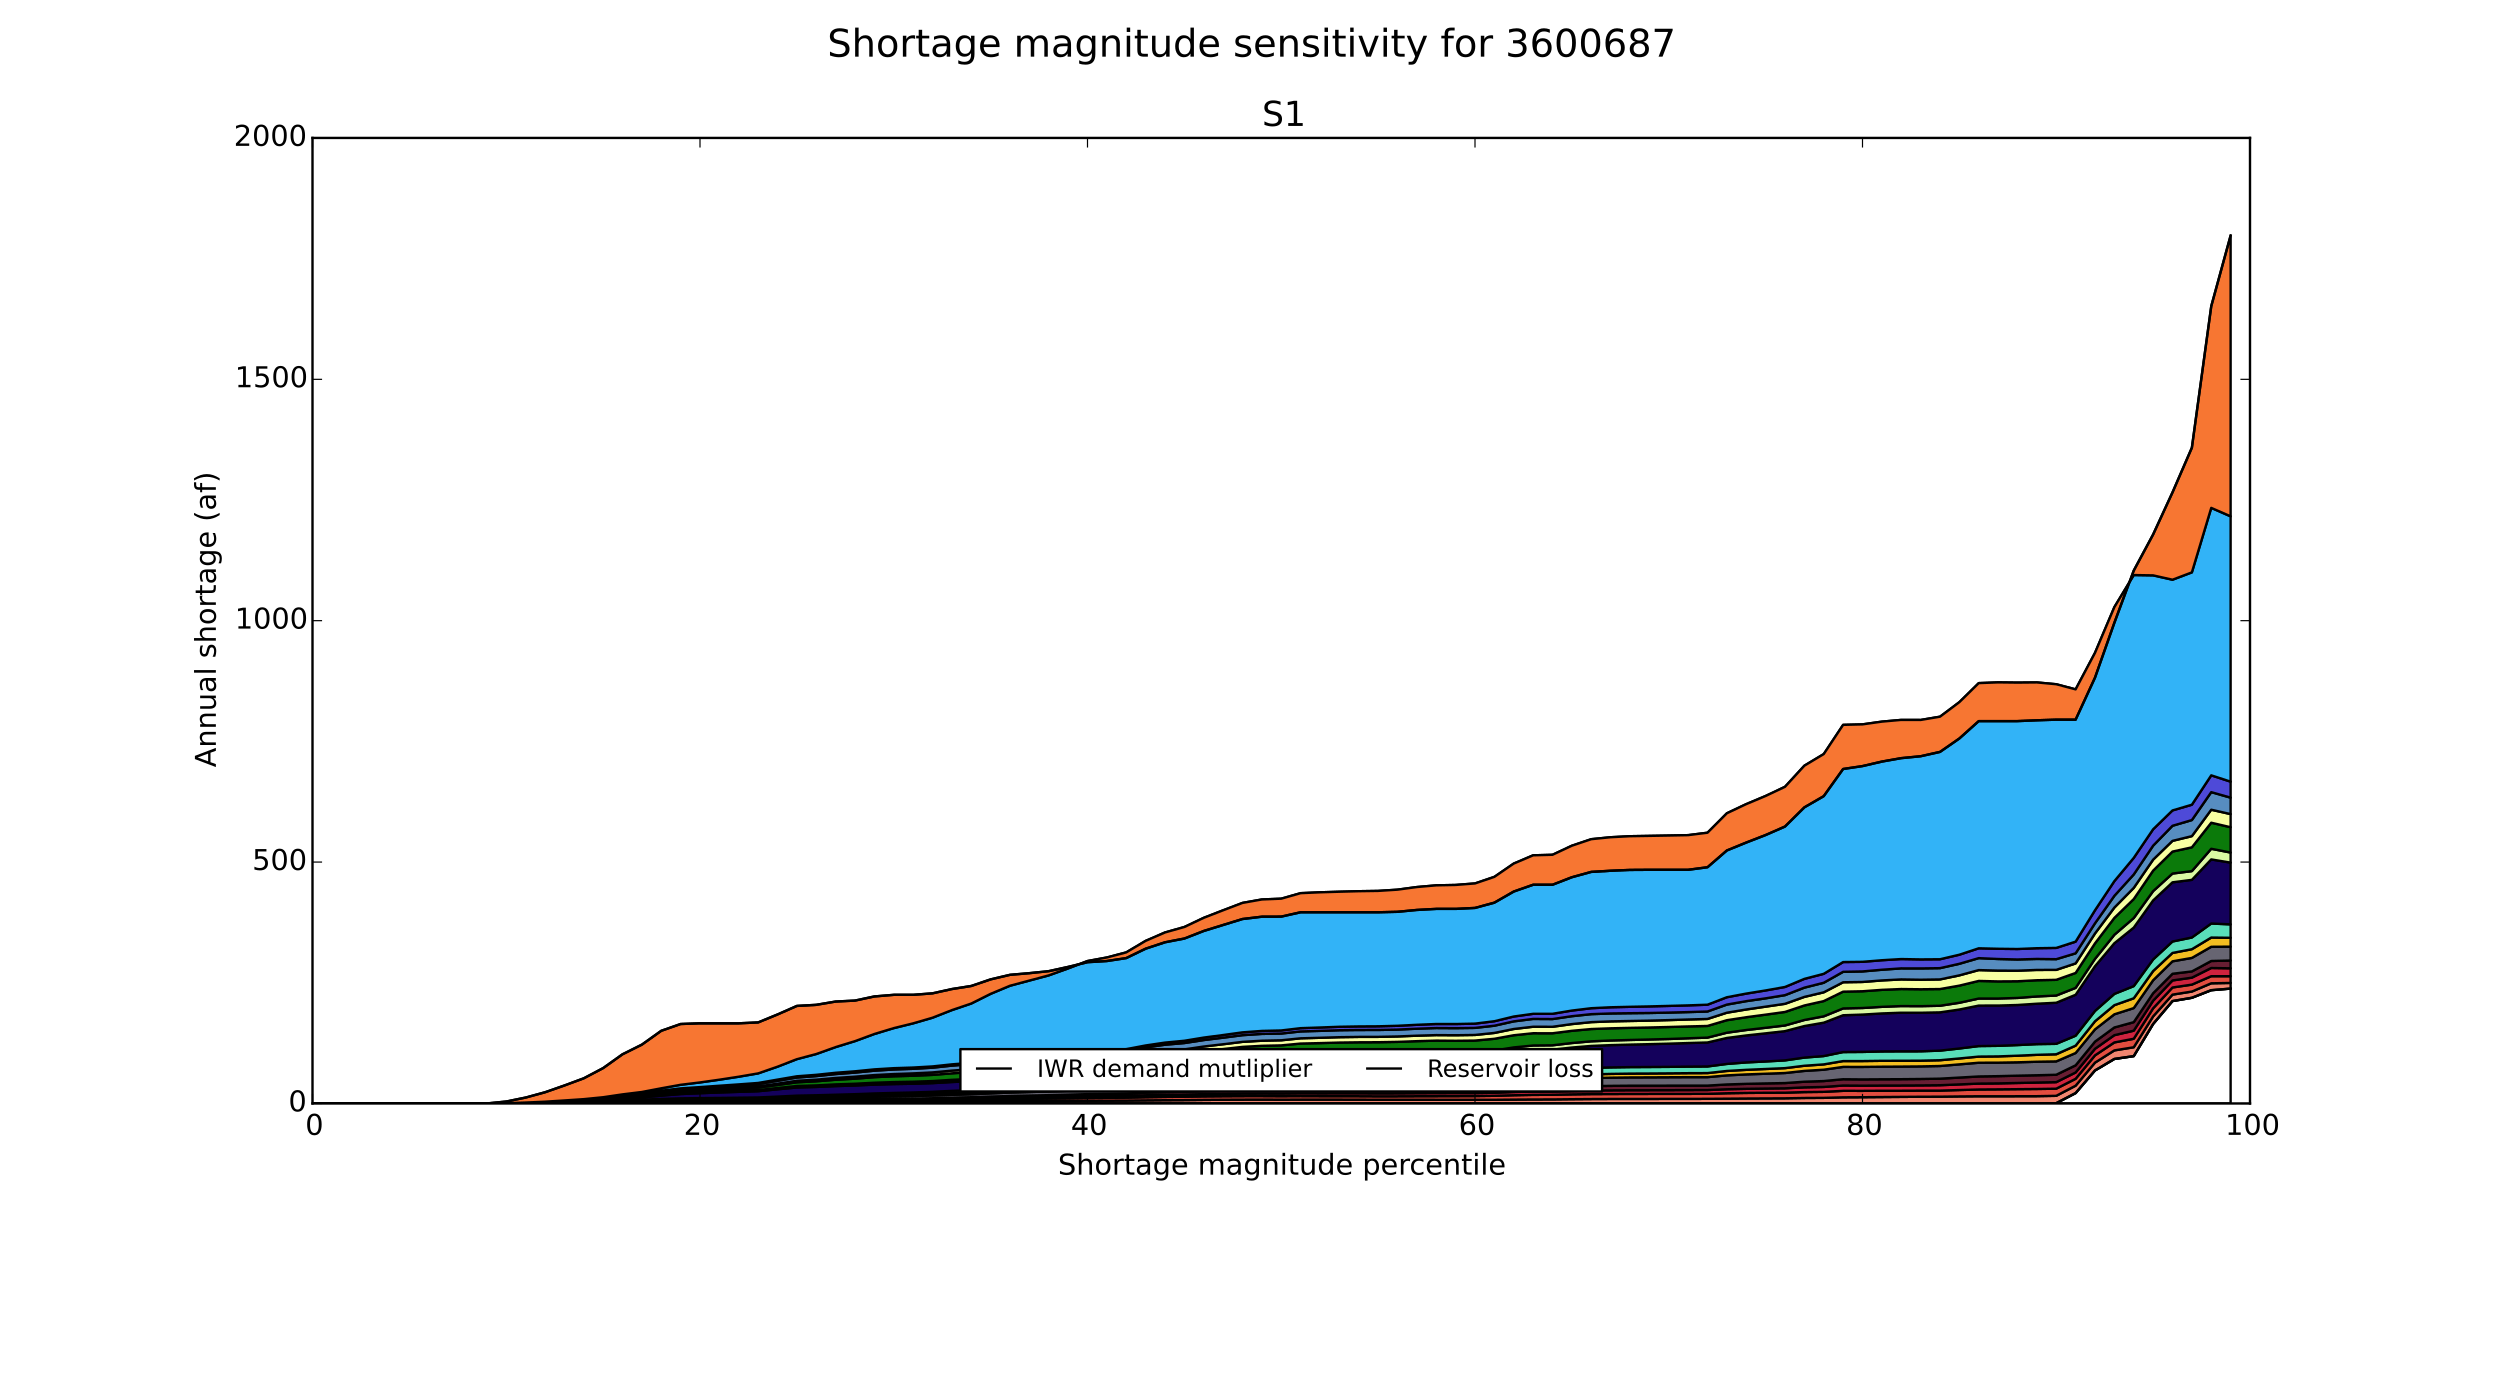<?xml version="1.0" encoding="utf-8" standalone="no"?>
<!DOCTYPE svg PUBLIC "-//W3C//DTD SVG 1.1//EN"
  "http://www.w3.org/Graphics/SVG/1.1/DTD/svg11.dtd">
<!-- Created with matplotlib (http://matplotlib.org/) -->
<svg height="576pt" version="1.1" viewBox="0 0 1044 576" width="1044pt" xmlns="http://www.w3.org/2000/svg" xmlns:xlink="http://www.w3.org/1999/xlink">
 <defs>
  <style type="text/css">
*{stroke-linecap:butt;stroke-linejoin:round;}
  </style>
 </defs>
 <g id="figure_1">
  <g id="patch_1">
   <path d="
M0 576
L1044 576
L1044 0
L0 0
z
" style="fill:#ffffff;"/>
  </g>
  <g id="axes_1">
   <g id="patch_2">
    <path d="
M130.5 460.8
L939.6 460.8
L939.6 57.6
L130.5 57.6
z
" style="fill:#ffffff;"/>
   </g>
   <g id="PolyCollection_1">
    <defs>
     <path d="
M130.5 -115.2
L130.5 -115.2
L138.591 -115.2
L146.682 -115.2
L154.773 -115.2
L162.864 -115.2
L170.955 -115.2
L179.046 -115.2
L187.137 -115.2
L195.228 -115.2
L203.319 -115.2
L211.41 -115.2
L219.501 -115.2
L227.592 -115.2
L235.683 -115.2
L243.774 -115.2
L251.865 -115.2
L259.956 -115.2
L268.047 -115.2
L276.138 -115.2
L284.229 -115.2
L292.32 -115.2
L300.411 -115.2
L308.502 -115.2
L316.593 -115.2
L324.684 -115.2
L332.775 -115.2
L340.866 -115.2
L348.957 -115.2
L357.048 -115.2
L365.139 -115.2
L373.23 -115.2
L381.321 -115.2
L389.412 -115.2
L397.503 -115.2
L405.594 -115.2
L413.685 -115.2
L421.776 -115.2
L429.867 -115.2
L437.958 -115.2
L446.049 -115.2
L454.14 -115.2
L462.231 -115.2
L470.322 -115.2
L478.413 -115.2
L486.504 -115.2
L494.595 -115.2
L502.686 -115.2
L510.777 -115.2
L518.868 -115.2
L526.959 -115.2
L535.05 -115.2
L543.141 -115.2
L551.232 -115.2
L559.323 -115.2
L567.414 -115.2
L575.505 -115.2
L583.596 -115.2
L591.687 -115.2
L599.778 -115.2
L607.869 -115.2
L615.96 -115.2
L624.051 -115.2
L632.142 -115.2
L640.233 -115.2
L648.324 -115.2
L656.415 -115.2
L664.506 -115.2
L672.597 -115.2
L680.688 -115.2
L688.779 -115.2
L696.87 -115.2
L704.961 -115.2
L713.052 -115.2
L721.143 -115.2
L729.234 -115.2
L737.325 -115.2
L745.416 -115.2
L753.507 -115.2
L761.598 -115.2
L769.689 -115.2
L777.78 -115.2
L785.871 -115.2
L793.962 -115.2
L802.053 -115.2
L810.144 -115.2
L818.235 -115.2
L826.326 -115.2
L834.417 -115.2
L842.508 -115.2
L850.599 -115.2
L858.69 -115.2
L866.781 -115.2
L874.872 -115.2
L882.963 -115.2
L891.054 -115.2
L899.145 -115.2
L907.236 -115.2
L915.327 -115.2
L923.418 -115.2
L931.509 -115.2
L931.509 -163.165
L931.509 -163.165
L923.418 -162.503
L915.327 -159.326
L907.236 -157.955
L899.145 -148.383
L891.054 -134.965
L882.963 -133.788
L874.872 -128.981
L866.781 -119.53
L858.69 -115.321
L850.599 -115.2
L842.508 -115.2
L834.417 -115.2
L826.326 -115.2
L818.235 -115.2
L810.144 -115.2
L802.053 -115.2
L793.962 -115.2
L785.871 -115.2
L777.78 -115.2
L769.689 -115.2
L761.598 -115.2
L753.507 -115.2
L745.416 -115.2
L737.325 -115.2
L729.234 -115.2
L721.143 -115.2
L713.052 -115.2
L704.961 -115.2
L696.87 -115.2
L688.779 -115.2
L680.688 -115.2
L672.597 -115.2
L664.506 -115.2
L656.415 -115.2
L648.324 -115.2
L640.233 -115.2
L632.142 -115.2
L624.051 -115.2
L615.96 -115.2
L607.869 -115.2
L599.778 -115.2
L591.687 -115.2
L583.596 -115.2
L575.505 -115.2
L567.414 -115.2
L559.323 -115.2
L551.232 -115.2
L543.141 -115.2
L535.05 -115.2
L526.959 -115.2
L518.868 -115.2
L510.777 -115.2
L502.686 -115.2
L494.595 -115.2
L486.504 -115.2
L478.413 -115.2
L470.322 -115.2
L462.231 -115.2
L454.14 -115.2
L446.049 -115.2
L437.958 -115.2
L429.867 -115.2
L421.776 -115.2
L413.685 -115.2
L405.594 -115.2
L397.503 -115.2
L389.412 -115.2
L381.321 -115.2
L373.23 -115.2
L365.139 -115.2
L357.048 -115.2
L348.957 -115.2
L340.866 -115.2
L332.775 -115.2
L324.684 -115.2
L316.593 -115.2
L308.502 -115.2
L300.411 -115.2
L292.32 -115.2
L284.229 -115.2
L276.138 -115.2
L268.047 -115.2
L259.956 -115.2
L251.865 -115.2
L243.774 -115.2
L235.683 -115.2
L227.592 -115.2
L219.501 -115.2
L211.41 -115.2
L203.319 -115.2
L195.228 -115.2
L187.137 -115.2
L179.046 -115.2
L170.955 -115.2
L162.864 -115.2
L154.773 -115.2
L146.682 -115.2
L138.591 -115.2
L130.5 -115.2
z
" id="mec3bc7b86d" style="stroke:#000000;"/>
    </defs>
    <g clip-path="url(#p02f52e6665)">
     <use style="fill:#ffffff;stroke:#000000;" x="0.0" xlink:href="#mec3bc7b86d" y="576.0"/>
    </g>
   </g>
   <g id="PolyCollection_2">
    <defs>
     <path d="
M130.5 -115.2
L130.5 -115.2
L138.591 -115.2
L146.682 -115.2
L154.773 -115.2
L162.864 -115.2
L170.955 -115.2
L179.046 -115.2
L187.137 -115.2
L195.228 -115.2
L203.319 -115.2
L211.41 -115.2
L219.501 -115.2
L227.592 -115.2
L235.683 -115.2
L243.774 -115.2
L251.865 -115.2
L259.956 -115.2
L268.047 -115.2
L276.138 -115.2
L284.229 -115.2
L292.32 -115.2
L300.411 -115.2
L308.502 -115.2
L316.593 -115.2
L324.684 -115.2
L332.775 -115.2
L340.866 -115.2
L348.957 -115.2
L357.048 -115.2
L365.139 -115.2
L373.23 -115.2
L381.321 -115.2
L389.412 -115.2
L397.503 -115.2
L405.594 -115.2
L413.685 -115.2
L421.776 -115.2
L429.867 -115.2
L437.958 -115.2
L446.049 -115.2
L454.14 -115.2
L462.231 -115.2
L470.322 -115.2
L478.413 -115.2
L486.504 -115.2
L494.595 -115.2
L502.686 -115.2
L510.777 -115.2
L518.868 -115.2
L526.959 -115.2
L535.05 -115.2
L543.141 -115.2
L551.232 -115.2
L559.323 -115.2
L567.414 -115.2
L575.505 -115.2
L583.596 -115.2
L591.687 -115.2
L599.778 -115.2
L607.869 -115.2
L615.96 -115.2
L624.051 -115.2
L632.142 -115.2
L640.233 -115.2
L648.324 -115.2
L656.415 -115.2
L664.506 -115.2
L672.597 -115.2
L680.688 -115.2
L688.779 -115.2
L696.87 -115.2
L704.961 -115.2
L713.052 -115.2
L721.143 -115.2
L729.234 -115.2
L737.325 -115.2
L745.416 -115.2
L753.507 -115.2
L761.598 -115.2
L769.689 -115.2
L777.78 -115.2
L785.871 -115.2
L793.962 -115.2
L802.053 -115.2
L810.144 -115.2
L818.235 -115.2
L826.326 -115.2
L834.417 -115.2
L842.508 -115.2
L850.599 -115.2
L858.69 -115.321
L866.781 -119.53
L874.872 -128.981
L882.963 -133.788
L891.054 -134.965
L899.145 -148.383
L907.236 -157.955
L915.327 -159.326
L923.418 -162.503
L931.509 -163.165
L931.509 -165.527
L931.509 -165.527
L923.418 -165.376
L915.327 -161.933
L907.236 -160.643
L899.145 -151.555
L891.054 -138.666
L882.963 -137.36
L874.872 -132.251
L866.781 -122.613
L858.69 -118.391
L850.599 -118.238
L842.508 -118.216
L834.417 -118.194
L826.326 -118.204
L818.235 -118.135
L810.144 -118.03
L802.053 -118.004
L793.962 -117.94
L785.871 -117.873
L777.78 -117.805
L769.689 -117.758
L761.598 -117.539
L753.507 -117.486
L745.416 -117.347
L737.325 -117.309
L729.234 -117.264
L721.143 -117.196
L713.052 -117.133
L704.961 -117.115
L696.87 -117.109
L688.779 -117.089
L680.688 -117.087
L672.597 -117.077
L664.506 -117.043
L656.415 -116.978
L648.324 -116.887
L640.233 -116.867
L632.142 -116.811
L624.051 -116.728
L615.96 -116.714
L607.869 -116.728
L599.778 -116.736
L591.687 -116.756
L583.596 -116.762
L575.505 -116.748
L567.414 -116.777
L559.323 -116.797
L551.232 -116.801
L543.141 -116.803
L535.05 -116.785
L526.959 -116.805
L518.868 -116.791
L510.777 -116.75
L502.686 -116.686
L494.595 -116.599
L486.504 -116.555
L478.413 -116.484
L470.322 -116.395
L462.231 -116.363
L454.14 -116.331
L446.049 -116.26
L437.958 -116.19
L429.867 -116.125
L421.776 -116.071
L413.685 -115.994
L405.594 -115.912
L397.503 -115.843
L389.412 -115.758
L381.321 -115.708
L373.23 -115.684
L365.139 -115.656
L357.048 -115.621
L348.957 -115.587
L340.866 -115.573
L332.775 -115.555
L324.684 -115.502
L316.593 -115.472
L308.502 -115.474
L300.411 -115.46
L292.32 -115.432
L284.229 -115.416
L276.138 -115.402
L268.047 -115.381
L259.956 -115.365
L251.865 -115.323
L243.774 -115.291
L235.683 -115.267
L227.592 -115.242
L219.501 -115.224
L211.41 -115.208
L203.319 -115.2
L195.228 -115.2
L187.137 -115.2
L179.046 -115.2
L170.955 -115.2
L162.864 -115.2
L154.773 -115.2
L146.682 -115.2
L138.591 -115.2
L130.5 -115.2
z
" id="m06733a7028" style="stroke:#000000;"/>
    </defs>
    <g clip-path="url(#p02f52e6665)">
     <use style="fill:#f18670;stroke:#000000;" x="0.0" xlink:href="#m06733a7028" y="576.0"/>
    </g>
   </g>
   <g id="PolyCollection_3">
    <defs>
     <path d="
M130.5 -115.2
L130.5 -115.2
L138.591 -115.2
L146.682 -115.2
L154.773 -115.2
L162.864 -115.2
L170.955 -115.2
L179.046 -115.2
L187.137 -115.2
L195.228 -115.2
L203.319 -115.2
L211.41 -115.208
L219.501 -115.224
L227.592 -115.242
L235.683 -115.267
L243.774 -115.291
L251.865 -115.323
L259.956 -115.365
L268.047 -115.381
L276.138 -115.402
L284.229 -115.416
L292.32 -115.432
L300.411 -115.46
L308.502 -115.474
L316.593 -115.472
L324.684 -115.502
L332.775 -115.555
L340.866 -115.573
L348.957 -115.587
L357.048 -115.621
L365.139 -115.656
L373.23 -115.684
L381.321 -115.708
L389.412 -115.758
L397.503 -115.843
L405.594 -115.912
L413.685 -115.994
L421.776 -116.071
L429.867 -116.125
L437.958 -116.19
L446.049 -116.26
L454.14 -116.331
L462.231 -116.363
L470.322 -116.395
L478.413 -116.484
L486.504 -116.555
L494.595 -116.599
L502.686 -116.686
L510.777 -116.75
L518.868 -116.791
L526.959 -116.805
L535.05 -116.785
L543.141 -116.803
L551.232 -116.801
L559.323 -116.797
L567.414 -116.777
L575.505 -116.748
L583.596 -116.762
L591.687 -116.756
L599.778 -116.736
L607.869 -116.728
L615.96 -116.714
L624.051 -116.728
L632.142 -116.811
L640.233 -116.867
L648.324 -116.887
L656.415 -116.978
L664.506 -117.043
L672.597 -117.077
L680.688 -117.087
L688.779 -117.089
L696.87 -117.109
L704.961 -117.115
L713.052 -117.133
L721.143 -117.196
L729.234 -117.264
L737.325 -117.309
L745.416 -117.347
L753.507 -117.486
L761.598 -117.539
L769.689 -117.758
L777.78 -117.805
L785.871 -117.873
L793.962 -117.94
L802.053 -118.004
L810.144 -118.03
L818.235 -118.135
L826.326 -118.204
L834.417 -118.194
L842.508 -118.216
L850.599 -118.238
L858.69 -118.391
L866.781 -122.613
L874.872 -132.251
L882.963 -137.36
L891.054 -138.666
L899.145 -151.555
L907.236 -160.643
L915.327 -161.933
L923.418 -165.376
L931.509 -165.527
L931.509 -168.336
L931.509 -168.336
L923.418 -168.34
L915.327 -164.824
L907.236 -163.628
L899.145 -154.925
L891.054 -142.22
L882.963 -140.684
L874.872 -135.279
L866.781 -125.492
L858.69 -121.367
L850.599 -121.24
L842.508 -121.167
L834.417 -121.085
L826.326 -121.032
L818.235 -120.804
L810.144 -120.571
L802.053 -120.561
L793.962 -120.522
L785.871 -120.512
L777.78 -120.466
L769.689 -120.474
L761.598 -120.053
L753.507 -119.95
L745.416 -119.702
L737.325 -119.674
L729.234 -119.597
L721.143 -119.462
L713.052 -119.226
L704.961 -119.212
L696.87 -119.21
L688.779 -119.188
L680.688 -119.172
L672.597 -119.151
L664.506 -119.107
L656.415 -118.99
L648.324 -118.827
L640.233 -118.784
L632.142 -118.627
L624.051 -118.399
L615.96 -118.295
L607.869 -118.262
L599.778 -118.238
L591.687 -118.218
L583.596 -118.184
L575.505 -118.172
L567.414 -118.214
L559.323 -118.22
L551.232 -118.238
L543.141 -118.27
L535.05 -118.228
L526.959 -118.272
L518.868 -118.268
L510.777 -118.218
L502.686 -118.145
L494.595 -118.008
L486.504 -117.926
L478.413 -117.801
L470.322 -117.631
L462.231 -117.559
L454.14 -117.492
L446.049 -117.361
L437.958 -117.242
L429.867 -117.123
L421.776 -117.006
L413.685 -116.845
L405.594 -116.67
L397.503 -116.541
L389.412 -116.387
L381.321 -116.301
L373.23 -116.25
L365.139 -116.172
L357.048 -116.095
L348.957 -116.041
L340.866 -115.978
L332.775 -115.944
L324.684 -115.835
L316.593 -115.756
L308.502 -115.75
L300.411 -115.742
L292.32 -115.718
L284.229 -115.686
L276.138 -115.642
L268.047 -115.579
L259.956 -115.541
L251.865 -115.454
L243.774 -115.387
L235.683 -115.337
L227.592 -115.285
L219.501 -115.248
L211.41 -115.216
L203.319 -115.2
L195.228 -115.2
L187.137 -115.2
L179.046 -115.2
L170.955 -115.2
L162.864 -115.2
L154.773 -115.2
L146.682 -115.2
L138.591 -115.2
L130.5 -115.2
z
" id="m33b7c1d7cb" style="stroke:#000000;"/>
    </defs>
    <g clip-path="url(#p02f52e6665)">
     <use style="fill:#e24d3f;stroke:#000000;" x="0.0" xlink:href="#m33b7c1d7cb" y="576.0"/>
    </g>
   </g>
   <g id="PolyCollection_4">
    <defs>
     <path d="
M130.5 -115.2
L130.5 -115.2
L138.591 -115.2
L146.682 -115.2
L154.773 -115.2
L162.864 -115.2
L170.955 -115.2
L179.046 -115.2
L187.137 -115.2
L195.228 -115.2
L203.319 -115.2
L211.41 -115.216
L219.501 -115.248
L227.592 -115.285
L235.683 -115.337
L243.774 -115.387
L251.865 -115.454
L259.956 -115.541
L268.047 -115.579
L276.138 -115.642
L284.229 -115.686
L292.32 -115.718
L300.411 -115.742
L308.502 -115.75
L316.593 -115.756
L324.684 -115.835
L332.775 -115.944
L340.866 -115.978
L348.957 -116.041
L357.048 -116.095
L365.139 -116.172
L373.23 -116.25
L381.321 -116.301
L389.412 -116.387
L397.503 -116.541
L405.594 -116.67
L413.685 -116.845
L421.776 -117.006
L429.867 -117.123
L437.958 -117.242
L446.049 -117.361
L454.14 -117.492
L462.231 -117.559
L470.322 -117.631
L478.413 -117.801
L486.504 -117.926
L494.595 -118.008
L502.686 -118.145
L510.777 -118.218
L518.868 -118.268
L526.959 -118.272
L535.05 -118.228
L543.141 -118.27
L551.232 -118.238
L559.323 -118.22
L567.414 -118.214
L575.505 -118.172
L583.596 -118.184
L591.687 -118.218
L599.778 -118.238
L607.869 -118.262
L615.96 -118.295
L624.051 -118.399
L632.142 -118.627
L640.233 -118.784
L648.324 -118.827
L656.415 -118.99
L664.506 -119.107
L672.597 -119.151
L680.688 -119.172
L688.779 -119.188
L696.87 -119.21
L704.961 -119.212
L713.052 -119.226
L721.143 -119.462
L729.234 -119.597
L737.325 -119.674
L745.416 -119.702
L753.507 -119.95
L761.598 -120.053
L769.689 -120.474
L777.78 -120.466
L785.871 -120.512
L793.962 -120.522
L802.053 -120.561
L810.144 -120.571
L818.235 -120.804
L826.326 -121.032
L834.417 -121.085
L842.508 -121.167
L850.599 -121.24
L858.69 -121.367
L866.781 -125.492
L874.872 -135.279
L882.963 -140.684
L891.054 -142.22
L899.145 -154.925
L907.236 -163.628
L915.327 -164.824
L923.418 -168.34
L931.509 -168.336
L931.509 -171.638
L931.509 -171.638
L923.418 -171.763
L915.327 -167.731
L907.236 -166.576
L899.145 -158.1
L891.054 -145.597
L882.963 -143.718
L874.872 -138.025
L866.781 -128.133
L858.69 -124.097
L850.599 -123.929
L842.508 -123.75
L834.417 -123.574
L826.326 -123.496
L818.235 -123.155
L810.144 -122.818
L802.053 -122.734
L793.962 -122.695
L785.871 -122.675
L777.78 -122.627
L769.689 -122.685
L761.598 -122.093
L753.507 -121.919
L745.416 -121.524
L737.325 -121.427
L729.234 -121.306
L721.143 -121.129
L713.052 -120.794
L704.961 -120.766
L696.87 -120.738
L688.779 -120.718
L680.688 -120.702
L672.597 -120.657
L664.506 -120.585
L656.415 -120.421
L648.324 -120.206
L640.233 -120.169
L632.142 -119.982
L624.051 -119.68
L615.96 -119.546
L607.869 -119.528
L599.778 -119.514
L591.687 -119.472
L583.596 -119.415
L575.505 -119.389
L567.414 -119.428
L559.323 -119.415
L551.232 -119.407
L543.141 -119.428
L535.05 -119.337
L526.959 -119.363
L518.868 -119.331
L510.777 -119.224
L502.686 -119.101
L494.595 -118.922
L486.504 -118.813
L478.413 -118.627
L470.322 -118.401
L462.231 -118.301
L454.14 -118.206
L446.049 -118.039
L437.958 -117.895
L429.867 -117.758
L421.776 -117.613
L413.685 -117.422
L405.594 -117.214
L397.503 -117.053
L389.412 -116.873
L381.321 -116.764
L373.23 -116.704
L365.139 -116.617
L357.048 -116.527
L348.957 -116.448
L340.866 -116.373
L332.775 -116.323
L324.684 -116.166
L316.593 -116.063
L308.502 -116.041
L300.411 -116.016
L292.32 -115.976
L284.229 -115.94
L276.138 -115.885
L268.047 -115.793
L259.956 -115.732
L251.865 -115.593
L243.774 -115.49
L235.683 -115.414
L227.592 -115.331
L219.501 -115.275
L211.41 -115.224
L203.319 -115.2
L195.228 -115.2
L187.137 -115.2
L179.046 -115.2
L170.955 -115.2
L162.864 -115.2
L154.773 -115.2
L146.682 -115.2
L138.591 -115.2
L130.5 -115.2
z
" id="m8b0a795c7f" style="stroke:#000000;"/>
    </defs>
    <g clip-path="url(#p02f52e6665)">
     <use style="fill:#cf233e;stroke:#000000;" x="0.0" xlink:href="#m8b0a795c7f" y="576.0"/>
    </g>
   </g>
   <g id="PolyCollection_5">
    <defs>
     <path d="
M130.5 -115.2
L130.5 -115.2
L138.591 -115.2
L146.682 -115.2
L154.773 -115.2
L162.864 -115.2
L170.955 -115.2
L179.046 -115.2
L187.137 -115.2
L195.228 -115.2
L203.319 -115.2
L211.41 -115.224
L219.501 -115.275
L227.592 -115.331
L235.683 -115.414
L243.774 -115.49
L251.865 -115.593
L259.956 -115.732
L268.047 -115.793
L276.138 -115.885
L284.229 -115.94
L292.32 -115.976
L300.411 -116.016
L308.502 -116.041
L316.593 -116.063
L324.684 -116.166
L332.775 -116.323
L340.866 -116.373
L348.957 -116.448
L357.048 -116.527
L365.139 -116.617
L373.23 -116.704
L381.321 -116.764
L389.412 -116.873
L397.503 -117.053
L405.594 -117.214
L413.685 -117.422
L421.776 -117.613
L429.867 -117.758
L437.958 -117.895
L446.049 -118.039
L454.14 -118.206
L462.231 -118.301
L470.322 -118.401
L478.413 -118.627
L486.504 -118.813
L494.595 -118.922
L502.686 -119.101
L510.777 -119.224
L518.868 -119.331
L526.959 -119.363
L535.05 -119.337
L543.141 -119.428
L551.232 -119.407
L559.323 -119.415
L567.414 -119.428
L575.505 -119.389
L583.596 -119.415
L591.687 -119.472
L599.778 -119.514
L607.869 -119.528
L615.96 -119.546
L624.051 -119.68
L632.142 -119.982
L640.233 -120.169
L648.324 -120.206
L656.415 -120.421
L664.506 -120.585
L672.597 -120.657
L680.688 -120.702
L688.779 -120.718
L696.87 -120.738
L704.961 -120.766
L713.052 -120.794
L721.143 -121.129
L729.234 -121.306
L737.325 -121.427
L745.416 -121.524
L753.507 -121.919
L761.598 -122.093
L769.689 -122.685
L777.78 -122.627
L785.871 -122.675
L793.962 -122.695
L802.053 -122.734
L810.144 -122.818
L818.235 -123.155
L826.326 -123.496
L834.417 -123.574
L842.508 -123.75
L850.599 -123.929
L858.69 -124.097
L866.781 -128.133
L874.872 -138.025
L882.963 -143.718
L891.054 -145.597
L899.145 -158.1
L907.236 -166.576
L915.327 -167.731
L923.418 -171.763
L931.509 -171.638
L931.509 -174.892
L931.509 -174.892
L923.418 -174.694
L915.327 -170.334
L907.236 -169.364
L899.145 -161.237
L891.054 -149.149
L882.963 -146.936
L874.872 -141.025
L866.781 -131.12
L858.69 -127.187
L850.599 -126.977
L842.508 -126.806
L834.417 -126.605
L826.326 -126.473
L818.235 -126.012
L810.144 -125.554
L802.053 -125.419
L793.962 -125.336
L785.871 -125.294
L777.78 -125.238
L769.689 -125.316
L761.598 -124.56
L753.507 -124.284
L745.416 -123.718
L737.325 -123.568
L729.234 -123.391
L721.143 -123.137
L713.052 -122.657
L704.961 -122.651
L696.87 -122.641
L688.779 -122.629
L680.688 -122.621
L672.597 -122.548
L664.506 -122.435
L656.415 -122.214
L648.324 -121.935
L640.233 -121.907
L632.142 -121.655
L624.051 -121.248
L615.96 -121.046
L607.869 -121
L599.778 -120.986
L591.687 -120.931
L583.596 -120.859
L575.505 -120.829
L567.414 -120.871
L559.323 -120.861
L551.232 -120.839
L543.141 -120.827
L535.05 -120.679
L526.959 -120.708
L518.868 -120.659
L510.777 -120.494
L502.686 -120.337
L494.595 -120.101
L486.504 -119.956
L478.413 -119.708
L470.322 -119.373
L462.231 -119.218
L454.14 -119.097
L446.049 -118.875
L437.958 -118.67
L429.867 -118.498
L421.776 -118.319
L413.685 -118.071
L405.594 -117.809
L397.503 -117.613
L389.412 -117.381
L381.321 -117.222
L373.23 -117.133
L365.139 -117.014
L357.048 -116.881
L348.957 -116.801
L340.866 -116.718
L332.775 -116.652
L324.684 -116.448
L316.593 -116.321
L308.502 -116.297
L300.411 -116.262
L292.32 -116.214
L284.229 -116.164
L276.138 -116.091
L268.047 -115.972
L259.956 -115.894
L251.865 -115.722
L243.774 -115.589
L235.683 -115.49
L227.592 -115.381
L219.501 -115.301
L211.41 -115.232
L203.319 -115.2
L195.228 -115.2
L187.137 -115.2
L179.046 -115.2
L170.955 -115.2
L162.864 -115.2
L154.773 -115.2
L146.682 -115.2
L138.591 -115.2
L130.5 -115.2
z
" id="m6a097a7c22" style="stroke:#000000;"/>
    </defs>
    <g clip-path="url(#p02f52e6665)">
     <use style="fill:#681e33;stroke:#000000;" x="0.0" xlink:href="#m6a097a7c22" y="576.0"/>
    </g>
   </g>
   <g id="PolyCollection_6">
    <defs>
     <path d="
M130.5 -115.2
L130.5 -115.2
L138.591 -115.2
L146.682 -115.2
L154.773 -115.2
L162.864 -115.2
L170.955 -115.2
L179.046 -115.2
L187.137 -115.2
L195.228 -115.2
L203.319 -115.2
L211.41 -115.232
L219.501 -115.301
L227.592 -115.381
L235.683 -115.49
L243.774 -115.589
L251.865 -115.722
L259.956 -115.894
L268.047 -115.972
L276.138 -116.091
L284.229 -116.164
L292.32 -116.214
L300.411 -116.262
L308.502 -116.297
L316.593 -116.321
L324.684 -116.448
L332.775 -116.652
L340.866 -116.718
L348.957 -116.801
L357.048 -116.881
L365.139 -117.014
L373.23 -117.133
L381.321 -117.222
L389.412 -117.381
L397.503 -117.613
L405.594 -117.809
L413.685 -118.071
L421.776 -118.319
L429.867 -118.498
L437.958 -118.67
L446.049 -118.875
L454.14 -119.097
L462.231 -119.218
L470.322 -119.373
L478.413 -119.708
L486.504 -119.956
L494.595 -120.101
L502.686 -120.337
L510.777 -120.494
L518.868 -120.659
L526.959 -120.708
L535.05 -120.679
L543.141 -120.827
L551.232 -120.839
L559.323 -120.861
L567.414 -120.871
L575.505 -120.829
L583.596 -120.859
L591.687 -120.931
L599.778 -120.986
L607.869 -121
L615.96 -121.046
L624.051 -121.248
L632.142 -121.655
L640.233 -121.907
L648.324 -121.935
L656.415 -122.214
L664.506 -122.435
L672.597 -122.548
L680.688 -122.621
L688.779 -122.629
L696.87 -122.641
L704.961 -122.651
L713.052 -122.657
L721.143 -123.137
L729.234 -123.391
L737.325 -123.568
L745.416 -123.718
L753.507 -124.284
L761.598 -124.56
L769.689 -125.316
L777.78 -125.238
L785.871 -125.294
L793.962 -125.336
L802.053 -125.419
L810.144 -125.554
L818.235 -126.012
L826.326 -126.473
L834.417 -126.605
L842.508 -126.806
L850.599 -126.977
L858.69 -127.187
L866.781 -131.12
L874.872 -141.025
L882.963 -146.936
L891.054 -149.149
L899.145 -161.237
L907.236 -169.364
L915.327 -170.334
L923.418 -174.694
L931.509 -174.892
L931.509 -180.682
L931.509 -180.682
L923.418 -180.625
L915.327 -175.976
L907.236 -174.555
L899.145 -166.642
L891.054 -155.02
L882.963 -152.436
L874.872 -146.131
L866.781 -136.263
L858.69 -132.763
L850.599 -132.624
L842.508 -132.384
L834.417 -132.235
L826.326 -132.209
L818.235 -131.528
L810.144 -130.84
L802.053 -130.669
L793.962 -130.596
L785.871 -130.546
L777.78 -130.455
L769.689 -130.467
L761.598 -129.296
L753.507 -128.792
L745.416 -127.915
L737.325 -127.613
L729.234 -127.332
L721.143 -126.927
L713.052 -126.195
L704.961 -126.189
L696.87 -126.147
L688.779 -126.101
L680.688 -126.07
L672.597 -125.971
L664.506 -125.794
L656.415 -125.488
L648.324 -125.125
L640.233 -125.101
L632.142 -124.744
L624.051 -124.151
L615.96 -123.849
L607.869 -123.772
L599.778 -123.748
L591.687 -123.669
L583.596 -123.564
L575.505 -123.506
L567.414 -123.504
L559.323 -123.496
L551.232 -123.48
L543.141 -123.468
L535.05 -123.238
L526.959 -123.246
L518.868 -123.157
L510.777 -122.907
L502.686 -122.649
L494.595 -122.288
L486.504 -122.071
L478.413 -121.722
L470.322 -121.23
L462.231 -121.026
L454.14 -120.855
L446.049 -120.502
L437.958 -120.208
L429.867 -119.978
L421.776 -119.748
L413.685 -119.413
L405.594 -119.047
L397.503 -118.811
L389.412 -118.526
L381.321 -118.319
L373.23 -118.182
L365.139 -118.016
L357.048 -117.829
L348.957 -117.692
L340.866 -117.547
L332.775 -117.428
L324.684 -117.113
L316.593 -116.895
L308.502 -116.825
L300.411 -116.74
L292.32 -116.672
L284.229 -116.579
L276.138 -116.426
L268.047 -116.248
L259.956 -116.115
L251.865 -115.869
L243.774 -115.694
L235.683 -115.567
L227.592 -115.43
L219.501 -115.327
L211.41 -115.24
L203.319 -115.2
L195.228 -115.2
L187.137 -115.2
L179.046 -115.2
L170.955 -115.2
L162.864 -115.2
L154.773 -115.2
L146.682 -115.2
L138.591 -115.2
L130.5 -115.2
z
" id="m11c4c50d43" style="stroke:#000000;"/>
    </defs>
    <g clip-path="url(#p02f52e6665)">
     <use style="fill:#676572;stroke:#000000;" x="0.0" xlink:href="#m11c4c50d43" y="576.0"/>
    </g>
   </g>
   <g id="PolyCollection_7">
    <defs>
     <path d="
M130.5 -115.2
L130.5 -115.2
L138.591 -115.2
L146.682 -115.2
L154.773 -115.2
L162.864 -115.2
L170.955 -115.2
L179.046 -115.2
L187.137 -115.2
L195.228 -115.2
L203.319 -115.2
L211.41 -115.24
L219.501 -115.327
L227.592 -115.43
L235.683 -115.567
L243.774 -115.694
L251.865 -115.869
L259.956 -116.115
L268.047 -116.248
L276.138 -116.426
L284.229 -116.579
L292.32 -116.672
L300.411 -116.74
L308.502 -116.825
L316.593 -116.895
L324.684 -117.113
L332.775 -117.428
L340.866 -117.547
L348.957 -117.692
L357.048 -117.829
L365.139 -118.016
L373.23 -118.182
L381.321 -118.319
L389.412 -118.526
L397.503 -118.811
L405.594 -119.047
L413.685 -119.413
L421.776 -119.748
L429.867 -119.978
L437.958 -120.208
L446.049 -120.502
L454.14 -120.855
L462.231 -121.026
L470.322 -121.23
L478.413 -121.722
L486.504 -122.071
L494.595 -122.288
L502.686 -122.649
L510.777 -122.907
L518.868 -123.157
L526.959 -123.246
L535.05 -123.238
L543.141 -123.468
L551.232 -123.48
L559.323 -123.496
L567.414 -123.504
L575.505 -123.506
L583.596 -123.564
L591.687 -123.669
L599.778 -123.748
L607.869 -123.772
L615.96 -123.849
L624.051 -124.151
L632.142 -124.744
L640.233 -125.101
L648.324 -125.125
L656.415 -125.488
L664.506 -125.794
L672.597 -125.971
L680.688 -126.07
L688.779 -126.101
L696.87 -126.147
L704.961 -126.189
L713.052 -126.195
L721.143 -126.927
L729.234 -127.332
L737.325 -127.613
L745.416 -127.915
L753.507 -128.792
L761.598 -129.296
L769.689 -130.467
L777.78 -130.455
L785.871 -130.546
L793.962 -130.596
L802.053 -130.669
L810.144 -130.84
L818.235 -131.528
L826.326 -132.209
L834.417 -132.235
L842.508 -132.384
L850.599 -132.624
L858.69 -132.763
L866.781 -136.263
L874.872 -146.131
L882.963 -152.436
L891.054 -155.02
L899.145 -166.642
L907.236 -174.555
L915.327 -175.976
L923.418 -180.625
L931.509 -180.682
L931.509 -184.381
L931.509 -184.381
L923.418 -184.48
L915.327 -179.611
L907.236 -178.059
L899.145 -170.489
L891.054 -159.117
L882.963 -156.252
L874.872 -149.514
L866.781 -139.338
L858.69 -135.741
L850.599 -135.511
L842.508 -135.144
L834.417 -134.852
L826.326 -134.771
L818.235 -133.993
L810.144 -133.255
L802.053 -133.072
L793.962 -133.034
L785.871 -133.015
L777.78 -132.905
L769.689 -132.898
L761.598 -131.513
L753.507 -130.947
L745.416 -129.949
L737.325 -129.592
L729.234 -129.241
L721.143 -128.772
L713.052 -127.883
L704.961 -127.846
L696.87 -127.77
L688.779 -127.707
L680.688 -127.667
L672.597 -127.54
L664.506 -127.342
L656.415 -127.002
L648.324 -126.578
L640.233 -126.546
L632.142 -126.143
L624.051 -125.484
L615.96 -125.151
L607.869 -125.086
L599.778 -125.072
L591.687 -124.972
L583.596 -124.845
L575.505 -124.78
L567.414 -124.768
L559.323 -124.748
L551.232 -124.703
L543.141 -124.665
L535.05 -124.383
L526.959 -124.377
L518.868 -124.242
L510.777 -123.935
L502.686 -123.619
L494.595 -123.214
L486.504 -122.964
L478.413 -122.591
L470.322 -122.056
L462.231 -121.839
L454.14 -121.661
L446.049 -121.284
L437.958 -120.972
L429.867 -120.74
L421.776 -120.496
L413.685 -120.111
L405.594 -119.712
L397.503 -119.474
L389.412 -119.155
L381.321 -118.94
L373.23 -118.801
L365.139 -118.625
L357.048 -118.389
L348.957 -118.204
L340.866 -117.988
L332.775 -117.841
L324.684 -117.49
L316.593 -117.222
L308.502 -117.133
L300.411 -117.041
L292.32 -116.972
L284.229 -116.873
L276.138 -116.7
L268.047 -116.488
L259.956 -116.329
L251.865 -116.027
L243.774 -115.813
L235.683 -115.656
L227.592 -115.486
L219.501 -115.355
L211.41 -115.248
L203.319 -115.2
L195.228 -115.2
L187.137 -115.2
L179.046 -115.2
L170.955 -115.2
L162.864 -115.2
L154.773 -115.2
L146.682 -115.2
L138.591 -115.2
L130.5 -115.2
z
" id="mb3ff7f2726" style="stroke:#000000;"/>
    </defs>
    <g clip-path="url(#p02f52e6665)">
     <use style="fill:#f3be22;stroke:#000000;" x="0.0" xlink:href="#mb3ff7f2726" y="576.0"/>
    </g>
   </g>
   <g id="PolyCollection_8">
    <defs>
     <path d="
M130.5 -115.2
L130.5 -115.2
L138.591 -115.2
L146.682 -115.2
L154.773 -115.2
L162.864 -115.2
L170.955 -115.2
L179.046 -115.2
L187.137 -115.2
L195.228 -115.2
L203.319 -115.2
L211.41 -115.248
L219.501 -115.355
L227.592 -115.486
L235.683 -115.656
L243.774 -115.813
L251.865 -116.027
L259.956 -116.329
L268.047 -116.488
L276.138 -116.7
L284.229 -116.873
L292.32 -116.972
L300.411 -117.041
L308.502 -117.133
L316.593 -117.222
L324.684 -117.49
L332.775 -117.841
L340.866 -117.988
L348.957 -118.204
L357.048 -118.389
L365.139 -118.625
L373.23 -118.801
L381.321 -118.94
L389.412 -119.155
L397.503 -119.474
L405.594 -119.712
L413.685 -120.111
L421.776 -120.496
L429.867 -120.74
L437.958 -120.972
L446.049 -121.284
L454.14 -121.661
L462.231 -121.839
L470.322 -122.056
L478.413 -122.591
L486.504 -122.964
L494.595 -123.214
L502.686 -123.619
L510.777 -123.935
L518.868 -124.242
L526.959 -124.377
L535.05 -124.383
L543.141 -124.665
L551.232 -124.703
L559.323 -124.748
L567.414 -124.768
L575.505 -124.78
L583.596 -124.845
L591.687 -124.972
L599.778 -125.072
L607.869 -125.086
L615.96 -125.151
L624.051 -125.484
L632.142 -126.143
L640.233 -126.546
L648.324 -126.578
L656.415 -127.002
L664.506 -127.342
L672.597 -127.54
L680.688 -127.667
L688.779 -127.707
L696.87 -127.77
L704.961 -127.846
L713.052 -127.883
L721.143 -128.772
L729.234 -129.241
L737.325 -129.592
L745.416 -129.949
L753.507 -130.947
L761.598 -131.513
L769.689 -132.898
L777.78 -132.905
L785.871 -133.015
L793.962 -133.034
L802.053 -133.072
L810.144 -133.255
L818.235 -133.993
L826.326 -134.771
L834.417 -134.852
L842.508 -135.144
L850.599 -135.511
L858.69 -135.741
L866.781 -139.338
L874.872 -149.514
L882.963 -156.252
L891.054 -159.117
L899.145 -170.489
L907.236 -178.059
L915.327 -179.611
L923.418 -184.48
L931.509 -184.381
L931.509 -189.988
L931.509 -189.988
L923.418 -190.338
L915.327 -184.506
L907.236 -182.835
L899.145 -175.335
L891.054 -164.197
L882.963 -160.949
L874.872 -153.825
L866.781 -143.493
L858.69 -140.102
L850.599 -139.973
L842.508 -139.582
L834.417 -139.267
L826.326 -139.162
L818.235 -138.154
L810.144 -137.265
L802.053 -136.979
L793.962 -136.967
L785.871 -136.916
L777.78 -136.715
L769.689 -136.658
L761.598 -134.993
L753.507 -134.35
L745.416 -133.187
L737.325 -132.735
L729.234 -132.332
L721.143 -131.705
L713.052 -130.647
L704.961 -130.586
L696.87 -130.483
L688.779 -130.429
L680.688 -130.378
L672.597 -130.255
L664.506 -130.046
L656.415 -129.633
L648.324 -129.118
L640.233 -129.09
L632.142 -128.618
L624.051 -127.826
L615.96 -127.417
L607.869 -127.363
L599.778 -127.369
L591.687 -127.268
L583.596 -127.137
L575.505 -127.096
L567.414 -127.106
L559.323 -127.102
L551.232 -127.034
L543.141 -126.992
L535.05 -126.653
L526.959 -126.645
L518.868 -126.484
L510.777 -126.107
L502.686 -125.707
L494.595 -125.187
L486.504 -124.881
L478.413 -124.405
L470.322 -123.736
L462.231 -123.449
L454.14 -123.199
L446.049 -122.74
L437.958 -122.357
L429.867 -122.058
L421.776 -121.758
L413.685 -121.282
L405.594 -120.774
L397.503 -120.466
L389.412 -120.065
L381.321 -119.786
L373.23 -119.601
L365.139 -119.383
L357.048 -119.077
L348.957 -118.847
L340.866 -118.625
L332.775 -118.46
L324.684 -118.061
L316.593 -117.71
L308.502 -117.605
L300.411 -117.508
L292.32 -117.446
L284.229 -117.333
L276.138 -117.103
L268.047 -116.805
L259.956 -116.573
L251.865 -116.19
L243.774 -115.922
L235.683 -115.728
L227.592 -115.531
L219.501 -115.379
L211.41 -115.256
L203.319 -115.2
L195.228 -115.2
L187.137 -115.2
L179.046 -115.2
L170.955 -115.2
L162.864 -115.2
L154.773 -115.2
L146.682 -115.2
L138.591 -115.2
L130.5 -115.2
z
" id="m293dc976af" style="stroke:#000000;"/>
    </defs>
    <g clip-path="url(#p02f52e6665)">
     <use style="fill:#59deba;stroke:#000000;" x="0.0" xlink:href="#m293dc976af" y="576.0"/>
    </g>
   </g>
   <g id="PolyCollection_9">
    <defs>
     <path d="
M130.5 -115.2
L130.5 -115.2
L138.591 -115.2
L146.682 -115.2
L154.773 -115.2
L162.864 -115.2
L170.955 -115.2
L179.046 -115.2
L187.137 -115.2
L195.228 -115.2
L203.319 -115.2
L211.41 -115.256
L219.501 -115.379
L227.592 -115.531
L235.683 -115.728
L243.774 -115.922
L251.865 -116.19
L259.956 -116.573
L268.047 -116.805
L276.138 -117.103
L284.229 -117.333
L292.32 -117.446
L300.411 -117.508
L308.502 -117.605
L316.593 -117.71
L324.684 -118.061
L332.775 -118.46
L340.866 -118.625
L348.957 -118.847
L357.048 -119.077
L365.139 -119.383
L373.23 -119.601
L381.321 -119.786
L389.412 -120.065
L397.503 -120.466
L405.594 -120.774
L413.685 -121.282
L421.776 -121.758
L429.867 -122.058
L437.958 -122.357
L446.049 -122.74
L454.14 -123.199
L462.231 -123.449
L470.322 -123.736
L478.413 -124.405
L486.504 -124.881
L494.595 -125.187
L502.686 -125.707
L510.777 -126.107
L518.868 -126.484
L526.959 -126.645
L535.05 -126.653
L543.141 -126.992
L551.232 -127.034
L559.323 -127.102
L567.414 -127.106
L575.505 -127.096
L583.596 -127.137
L591.687 -127.268
L599.778 -127.369
L607.869 -127.363
L615.96 -127.417
L624.051 -127.826
L632.142 -128.618
L640.233 -129.09
L648.324 -129.118
L656.415 -129.633
L664.506 -130.046
L672.597 -130.255
L680.688 -130.378
L688.779 -130.429
L696.87 -130.483
L704.961 -130.586
L713.052 -130.647
L721.143 -131.705
L729.234 -132.332
L737.325 -132.735
L745.416 -133.187
L753.507 -134.35
L761.598 -134.993
L769.689 -136.658
L777.78 -136.715
L785.871 -136.916
L793.962 -136.967
L802.053 -136.979
L810.144 -137.265
L818.235 -138.154
L826.326 -139.162
L834.417 -139.267
L842.508 -139.582
L850.599 -139.973
L858.69 -140.102
L866.781 -143.493
L874.872 -153.825
L882.963 -160.949
L891.054 -164.197
L899.145 -175.335
L907.236 -182.835
L915.327 -184.506
L923.418 -190.338
L931.509 -189.988
L931.509 -215.774
L931.509 -215.774
L923.418 -217.113
L915.327 -208.575
L907.236 -207.549
L899.145 -199.983
L891.054 -188.635
L882.963 -182.117
L874.872 -172.495
L866.781 -160.584
L858.69 -157.258
L850.599 -156.853
L842.508 -156.318
L834.417 -156.084
L826.326 -156.072
L818.235 -154.423
L810.144 -153.246
L802.053 -153.075
L793.962 -153.097
L785.871 -152.798
L777.78 -152.311
L769.689 -152.038
L761.598 -148.934
L753.507 -147.525
L745.416 -145.404
L737.325 -144.482
L729.234 -143.603
L721.143 -142.553
L713.052 -140.662
L704.961 -140.432
L696.87 -140.17
L688.779 -139.965
L680.688 -139.779
L672.597 -139.561
L664.506 -139.231
L656.415 -138.553
L648.324 -137.666
L640.233 -137.59
L632.142 -136.858
L624.051 -135.654
L615.96 -135.064
L607.869 -134.997
L599.778 -135.054
L591.687 -134.89
L583.596 -134.671
L575.505 -134.566
L567.414 -134.501
L559.323 -134.406
L551.232 -134.227
L543.141 -134.066
L535.05 -133.463
L526.959 -133.328
L518.868 -133.003
L510.777 -132.292
L502.686 -131.594
L494.595 -130.681
L486.504 -130.128
L478.413 -129.336
L470.322 -128.3
L462.231 -127.858
L454.14 -127.516
L446.049 -126.889
L437.958 -126.375
L429.867 -126.008
L421.776 -125.697
L413.685 -125.153
L405.594 -124.502
L397.503 -124.153
L389.412 -123.689
L381.321 -123.435
L373.23 -123.292
L365.139 -123.064
L357.048 -122.702
L348.957 -122.448
L340.866 -122.091
L332.775 -121.865
L324.684 -121.103
L316.593 -120.311
L308.502 -120.053
L300.411 -119.79
L292.32 -119.478
L284.229 -119.125
L276.138 -118.454
L268.047 -117.726
L259.956 -117.232
L251.865 -116.589
L243.774 -116.164
L235.683 -115.881
L227.592 -115.607
L219.501 -115.412
L211.41 -115.265
L203.319 -115.2
L195.228 -115.2
L187.137 -115.2
L179.046 -115.2
L170.955 -115.2
L162.864 -115.2
L154.773 -115.2
L146.682 -115.2
L138.591 -115.2
L130.5 -115.2
z
" id="m43dcf7c56e" style="stroke:#000000;"/>
    </defs>
    <g clip-path="url(#p02f52e6665)">
     <use style="fill:#14015c;stroke:#000000;" x="0.0" xlink:href="#m43dcf7c56e" y="576.0"/>
    </g>
   </g>
   <g id="PolyCollection_10">
    <defs>
     <path d="
M130.5 -115.2
L130.5 -115.2
L138.591 -115.2
L146.682 -115.2
L154.773 -115.2
L162.864 -115.2
L170.955 -115.2
L179.046 -115.2
L187.137 -115.2
L195.228 -115.2
L203.319 -115.2
L211.41 -115.265
L219.501 -115.412
L227.592 -115.607
L235.683 -115.881
L243.774 -116.164
L251.865 -116.589
L259.956 -117.232
L268.047 -117.726
L276.138 -118.454
L284.229 -119.125
L292.32 -119.478
L300.411 -119.79
L308.502 -120.053
L316.593 -120.311
L324.684 -121.103
L332.775 -121.865
L340.866 -122.091
L348.957 -122.448
L357.048 -122.702
L365.139 -123.064
L373.23 -123.292
L381.321 -123.435
L389.412 -123.689
L397.503 -124.153
L405.594 -124.502
L413.685 -125.153
L421.776 -125.697
L429.867 -126.008
L437.958 -126.375
L446.049 -126.889
L454.14 -127.516
L462.231 -127.858
L470.322 -128.3
L478.413 -129.336
L486.504 -130.128
L494.595 -130.681
L502.686 -131.594
L510.777 -132.292
L518.868 -133.003
L526.959 -133.328
L535.05 -133.463
L543.141 -134.066
L551.232 -134.227
L559.323 -134.406
L567.414 -134.501
L575.505 -134.566
L583.596 -134.671
L591.687 -134.89
L599.778 -135.054
L607.869 -134.997
L615.96 -135.064
L624.051 -135.654
L632.142 -136.858
L640.233 -137.59
L648.324 -137.666
L656.415 -138.553
L664.506 -139.231
L672.597 -139.561
L680.688 -139.779
L688.779 -139.965
L696.87 -140.17
L704.961 -140.432
L713.052 -140.662
L721.143 -142.553
L729.234 -143.603
L737.325 -144.482
L745.416 -145.404
L753.507 -147.525
L761.598 -148.934
L769.689 -152.038
L777.78 -152.311
L785.871 -152.798
L793.962 -153.097
L802.053 -153.075
L810.144 -153.246
L818.235 -154.423
L826.326 -156.072
L834.417 -156.084
L842.508 -156.318
L850.599 -156.853
L858.69 -157.258
L866.781 -160.584
L874.872 -172.495
L882.963 -182.117
L891.054 -188.635
L899.145 -199.983
L907.236 -207.549
L915.327 -208.575
L923.418 -217.113
L931.509 -215.774
L931.509 -219.982
L931.509 -219.982
L923.418 -221.556
L915.327 -212.222
L907.236 -211.21
L899.145 -203.866
L891.054 -192.633
L882.963 -185.643
L874.872 -175.573
L866.781 -163.465
L858.69 -160.268
L850.599 -159.881
L842.508 -159.266
L834.417 -159.018
L826.326 -159.016
L818.235 -157.244
L810.144 -156.002
L802.053 -155.826
L793.962 -155.871
L785.871 -155.546
L777.78 -155.062
L769.689 -154.877
L761.598 -151.581
L753.507 -150.055
L745.416 -147.762
L737.325 -146.799
L729.234 -145.873
L721.143 -144.744
L713.052 -142.694
L704.961 -142.418
L696.87 -142.122
L688.779 -141.91
L680.688 -141.712
L672.597 -141.489
L664.506 -141.148
L656.415 -140.43
L648.324 -139.485
L640.233 -139.4
L632.142 -138.608
L624.051 -137.301
L615.96 -136.64
L607.869 -136.539
L599.778 -136.578
L591.687 -136.408
L583.596 -136.164
L575.505 -136.029
L567.414 -135.945
L559.323 -135.868
L551.232 -135.681
L543.141 -135.511
L535.05 -134.874
L526.959 -134.737
L518.868 -134.39
L510.777 -133.632
L502.686 -132.898
L494.595 -131.957
L486.504 -131.378
L478.413 -130.544
L470.322 -129.455
L462.231 -128.987
L454.14 -128.631
L446.049 -127.971
L437.958 -127.423
L429.867 -127.046
L421.776 -126.711
L413.685 -126.135
L405.594 -125.439
L397.503 -125.068
L389.412 -124.556
L381.321 -124.286
L373.23 -124.133
L365.139 -123.859
L357.048 -123.437
L348.957 -123.169
L340.866 -122.748
L332.775 -122.498
L324.684 -121.645
L316.593 -120.809
L308.502 -120.516
L300.411 -120.226
L292.32 -119.869
L284.229 -119.472
L276.138 -118.748
L268.047 -117.96
L259.956 -117.436
L251.865 -116.74
L243.774 -116.266
L235.683 -115.952
L227.592 -115.65
L219.501 -115.436
L211.41 -115.273
L203.319 -115.2
L195.228 -115.2
L187.137 -115.2
L179.046 -115.2
L170.955 -115.2
L162.864 -115.2
L154.773 -115.2
L146.682 -115.2
L138.591 -115.2
L130.5 -115.2
z
" id="mc567e35f05" style="stroke:#000000;"/>
    </defs>
    <g clip-path="url(#p02f52e6665)">
     <use style="fill:#daf8a3;stroke:#000000;" x="0.0" xlink:href="#mc567e35f05" y="576.0"/>
    </g>
   </g>
   <g id="PolyCollection_11">
    <defs>
     <path d="
M130.5 -115.2
L130.5 -115.2
L138.591 -115.2
L146.682 -115.2
L154.773 -115.2
L162.864 -115.2
L170.955 -115.2
L179.046 -115.2
L187.137 -115.2
L195.228 -115.2
L203.319 -115.2
L211.41 -115.273
L219.501 -115.436
L227.592 -115.65
L235.683 -115.952
L243.774 -116.266
L251.865 -116.74
L259.956 -117.436
L268.047 -117.96
L276.138 -118.748
L284.229 -119.472
L292.32 -119.869
L300.411 -120.226
L308.502 -120.516
L316.593 -120.809
L324.684 -121.645
L332.775 -122.498
L340.866 -122.748
L348.957 -123.169
L357.048 -123.437
L365.139 -123.859
L373.23 -124.133
L381.321 -124.286
L389.412 -124.556
L397.503 -125.068
L405.594 -125.439
L413.685 -126.135
L421.776 -126.711
L429.867 -127.046
L437.958 -127.423
L446.049 -127.971
L454.14 -128.631
L462.231 -128.987
L470.322 -129.455
L478.413 -130.544
L486.504 -131.378
L494.595 -131.957
L502.686 -132.898
L510.777 -133.632
L518.868 -134.39
L526.959 -134.737
L535.05 -134.874
L543.141 -135.511
L551.232 -135.681
L559.323 -135.868
L567.414 -135.945
L575.505 -136.029
L583.596 -136.164
L591.687 -136.408
L599.778 -136.578
L607.869 -136.539
L615.96 -136.64
L624.051 -137.301
L632.142 -138.608
L640.233 -139.4
L648.324 -139.485
L656.415 -140.43
L664.506 -141.148
L672.597 -141.489
L680.688 -141.712
L688.779 -141.91
L696.87 -142.122
L704.961 -142.418
L713.052 -142.694
L721.143 -144.744
L729.234 -145.873
L737.325 -146.799
L745.416 -147.762
L753.507 -150.055
L761.598 -151.581
L769.689 -154.877
L777.78 -155.062
L785.871 -155.546
L793.962 -155.871
L802.053 -155.826
L810.144 -156.002
L818.235 -157.244
L826.326 -159.016
L834.417 -159.018
L842.508 -159.266
L850.599 -159.881
L858.69 -160.268
L866.781 -163.465
L874.872 -175.573
L882.963 -185.643
L891.054 -192.633
L899.145 -203.866
L907.236 -211.21
L915.327 -212.222
L923.418 -221.556
L931.509 -219.982
L931.509 -230.551
L931.509 -230.551
L923.418 -232.436
L915.327 -222.159
L907.236 -220.385
L899.145 -212.42
L891.054 -200.551
L882.963 -192.685
L874.872 -182.055
L866.781 -169.686
L858.69 -166.832
L850.599 -166.656
L842.508 -166.225
L834.417 -166.169
L826.326 -166.366
L818.235 -164.407
L810.144 -162.977
L802.053 -162.888
L793.962 -162.985
L785.871 -162.645
L777.78 -162.058
L769.689 -161.887
L761.598 -157.949
L753.507 -156.117
L745.416 -153.409
L737.325 -152.288
L729.234 -151.214
L721.143 -149.968
L713.052 -147.567
L704.961 -147.365
L696.87 -147.133
L688.779 -146.924
L680.688 -146.769
L672.597 -146.581
L664.506 -146.279
L656.415 -145.537
L648.324 -144.511
L640.233 -144.525
L632.142 -143.684
L624.051 -142.208
L615.96 -141.464
L607.869 -141.37
L599.778 -141.442
L591.687 -141.214
L583.596 -140.922
L575.505 -140.775
L567.414 -140.739
L559.323 -140.628
L551.232 -140.404
L543.141 -140.217
L535.05 -139.454
L526.959 -139.275
L518.868 -138.83
L510.777 -137.908
L502.686 -137.021
L494.595 -135.898
L486.504 -135.267
L478.413 -134.275
L470.322 -132.989
L462.231 -132.475
L454.14 -132.1
L446.049 -131.33
L437.958 -130.705
L429.867 -130.29
L421.776 -129.887
L413.685 -129.183
L405.594 -128.294
L397.503 -127.79
L389.412 -127.135
L381.321 -126.78
L373.23 -126.548
L365.139 -126.181
L357.048 -125.548
L348.957 -125.099
L340.866 -124.457
L332.775 -124.038
L324.684 -122.925
L316.593 -121.865
L308.502 -121.423
L300.411 -121
L292.32 -120.496
L284.229 -119.998
L276.138 -119.188
L268.047 -118.286
L259.956 -117.69
L251.865 -116.918
L243.774 -116.391
L235.683 -116.041
L227.592 -115.702
L219.501 -115.464
L211.41 -115.281
L203.319 -115.2
L195.228 -115.2
L187.137 -115.2
L179.046 -115.2
L170.955 -115.2
L162.864 -115.2
L154.773 -115.2
L146.682 -115.2
L138.591 -115.2
L130.5 -115.2
z
" id="m07e4069450" style="stroke:#000000;"/>
    </defs>
    <g clip-path="url(#p02f52e6665)">
     <use style="fill:#0b7a0a;stroke:#000000;" x="0.0" xlink:href="#m07e4069450" y="576.0"/>
    </g>
   </g>
   <g id="PolyCollection_12">
    <defs>
     <path d="
M130.5 -115.2
L130.5 -115.2
L138.591 -115.2
L146.682 -115.2
L154.773 -115.2
L162.864 -115.2
L170.955 -115.2
L179.046 -115.2
L187.137 -115.2
L195.228 -115.2
L203.319 -115.2
L211.41 -115.281
L219.501 -115.464
L227.592 -115.702
L235.683 -116.041
L243.774 -116.391
L251.865 -116.918
L259.956 -117.69
L268.047 -118.286
L276.138 -119.188
L284.229 -119.998
L292.32 -120.496
L300.411 -121
L308.502 -121.423
L316.593 -121.865
L324.684 -122.925
L332.775 -124.038
L340.866 -124.457
L348.957 -125.099
L357.048 -125.548
L365.139 -126.181
L373.23 -126.548
L381.321 -126.78
L389.412 -127.135
L397.503 -127.79
L405.594 -128.294
L413.685 -129.183
L421.776 -129.887
L429.867 -130.29
L437.958 -130.705
L446.049 -131.33
L454.14 -132.1
L462.231 -132.475
L470.322 -132.989
L478.413 -134.275
L486.504 -135.267
L494.595 -135.898
L502.686 -137.021
L510.777 -137.908
L518.868 -138.83
L526.959 -139.275
L535.05 -139.454
L543.141 -140.217
L551.232 -140.404
L559.323 -140.628
L567.414 -140.739
L575.505 -140.775
L583.596 -140.922
L591.687 -141.214
L599.778 -141.442
L607.869 -141.37
L615.96 -141.464
L624.051 -142.208
L632.142 -143.684
L640.233 -144.525
L648.324 -144.511
L656.415 -145.537
L664.506 -146.279
L672.597 -146.581
L680.688 -146.769
L688.779 -146.924
L696.87 -147.133
L704.961 -147.365
L713.052 -147.567
L721.143 -149.968
L729.234 -151.214
L737.325 -152.288
L745.416 -153.409
L753.507 -156.117
L761.598 -157.949
L769.689 -161.887
L777.78 -162.058
L785.871 -162.645
L793.962 -162.985
L802.053 -162.888
L810.144 -162.977
L818.235 -164.407
L826.326 -166.366
L834.417 -166.169
L842.508 -166.225
L850.599 -166.656
L858.69 -166.832
L866.781 -169.686
L874.872 -182.055
L882.963 -192.685
L891.054 -200.551
L899.145 -212.42
L907.236 -220.385
L915.327 -222.159
L923.418 -232.436
L931.509 -230.551
L931.509 -236.039
L931.509 -236.039
L923.418 -237.866
L915.327 -226.826
L907.236 -224.858
L899.145 -217.008
L891.054 -205.22
L882.963 -197.003
L874.872 -186.183
L866.781 -173.68
L858.69 -170.983
L850.599 -170.963
L842.508 -170.646
L834.417 -170.678
L826.326 -170.896
L818.235 -168.693
L810.144 -166.995
L802.053 -166.864
L793.962 -166.997
L785.871 -166.578
L777.78 -165.935
L769.689 -165.81
L761.598 -161.612
L753.507 -159.697
L745.416 -156.808
L737.325 -155.623
L729.234 -154.445
L721.143 -153.097
L713.052 -150.49
L704.961 -150.26
L696.87 -150.01
L688.779 -149.797
L680.688 -149.641
L672.597 -149.476
L664.506 -149.16
L656.415 -148.345
L648.324 -147.218
L640.233 -147.236
L632.142 -146.293
L624.051 -144.648
L615.96 -143.809
L607.869 -143.69
L599.778 -143.745
L591.687 -143.503
L583.596 -143.178
L575.505 -143.013
L567.414 -142.993
L559.323 -142.872
L551.232 -142.626
L543.141 -142.404
L535.05 -141.583
L526.959 -141.402
L518.868 -140.926
L510.777 -139.926
L502.686 -138.981
L494.595 -137.781
L486.504 -137.092
L478.413 -136.021
L470.322 -134.634
L462.231 -134.092
L454.14 -133.717
L446.049 -132.894
L437.958 -132.199
L429.867 -131.725
L421.776 -131.278
L413.685 -130.489
L405.594 -129.493
L397.503 -128.915
L389.412 -128.163
L381.321 -127.76
L373.23 -127.481
L365.139 -127.058
L357.048 -126.385
L348.957 -125.849
L340.866 -125.137
L332.775 -124.669
L324.684 -123.454
L316.593 -122.31
L308.502 -121.831
L300.411 -121.355
L292.32 -120.806
L284.229 -120.282
L276.138 -119.438
L268.047 -118.486
L259.956 -117.861
L251.865 -117.055
L243.774 -116.498
L235.683 -116.119
L227.592 -115.748
L219.501 -115.488
L211.41 -115.289
L203.319 -115.2
L195.228 -115.2
L187.137 -115.2
L179.046 -115.2
L170.955 -115.2
L162.864 -115.2
L154.773 -115.2
L146.682 -115.2
L138.591 -115.2
L130.5 -115.2
z
" id="m691a719566" style="stroke:#000000;"/>
    </defs>
    <g clip-path="url(#p02f52e6665)">
     <use style="fill:#f8ffa2;stroke:#000000;" x="0.0" xlink:href="#m691a719566" y="576.0"/>
    </g>
   </g>
   <g id="PolyCollection_13">
    <defs>
     <path d="
M130.5 -115.2
L130.5 -115.2
L138.591 -115.2
L146.682 -115.2
L154.773 -115.2
L162.864 -115.2
L170.955 -115.2
L179.046 -115.2
L187.137 -115.2
L195.228 -115.2
L203.319 -115.2
L211.41 -115.289
L219.501 -115.488
L227.592 -115.748
L235.683 -116.119
L243.774 -116.498
L251.865 -117.055
L259.956 -117.861
L268.047 -118.486
L276.138 -119.438
L284.229 -120.282
L292.32 -120.806
L300.411 -121.355
L308.502 -121.831
L316.593 -122.31
L324.684 -123.454
L332.775 -124.669
L340.866 -125.137
L348.957 -125.849
L357.048 -126.385
L365.139 -127.058
L373.23 -127.481
L381.321 -127.76
L389.412 -128.163
L397.503 -128.915
L405.594 -129.493
L413.685 -130.489
L421.776 -131.278
L429.867 -131.725
L437.958 -132.199
L446.049 -132.894
L454.14 -133.717
L462.231 -134.092
L470.322 -134.634
L478.413 -136.021
L486.504 -137.092
L494.595 -137.781
L502.686 -138.981
L510.777 -139.926
L518.868 -140.926
L526.959 -141.402
L535.05 -141.583
L543.141 -142.404
L551.232 -142.626
L559.323 -142.872
L567.414 -142.993
L575.505 -143.013
L583.596 -143.178
L591.687 -143.503
L599.778 -143.745
L607.869 -143.69
L615.96 -143.809
L624.051 -144.648
L632.142 -146.293
L640.233 -147.236
L648.324 -147.218
L656.415 -148.345
L664.506 -149.16
L672.597 -149.476
L680.688 -149.641
L688.779 -149.797
L696.87 -150.01
L704.961 -150.26
L713.052 -150.49
L721.143 -153.097
L729.234 -154.445
L737.325 -155.623
L745.416 -156.808
L753.507 -159.697
L761.598 -161.612
L769.689 -165.81
L777.78 -165.935
L785.871 -166.578
L793.962 -166.997
L802.053 -166.864
L810.144 -166.995
L818.235 -168.693
L826.326 -170.896
L834.417 -170.678
L842.508 -170.646
L850.599 -170.963
L858.69 -170.983
L866.781 -173.68
L874.872 -186.183
L882.963 -197.003
L891.054 -205.22
L899.145 -217.008
L907.236 -224.858
L915.327 -226.826
L923.418 -237.866
L931.509 -236.039
L931.509 -242.906
L931.509 -242.906
L923.418 -245.198
L915.327 -233.541
L907.236 -231.162
L899.145 -222.85
L891.054 -210.825
L882.963 -201.906
L874.872 -190.437
L866.781 -177.892
L858.69 -175.446
L850.599 -175.551
L842.508 -175.327
L834.417 -175.527
L826.326 -175.886
L818.235 -173.525
L810.144 -171.704
L802.053 -171.586
L793.962 -171.612
L785.871 -171.039
L777.78 -170.332
L769.689 -170.172
L761.598 -165.602
L753.507 -163.564
L745.416 -160.427
L737.325 -159.096
L729.234 -157.923
L721.143 -156.488
L713.052 -153.601
L704.961 -153.355
L696.87 -153.147
L688.779 -152.98
L680.688 -152.891
L672.597 -152.78
L664.506 -152.494
L656.415 -151.639
L648.324 -150.442
L640.233 -150.496
L632.142 -149.48
L624.051 -147.664
L615.96 -146.756
L607.869 -146.644
L599.778 -146.698
L591.687 -146.42
L583.596 -146.057
L575.505 -145.89
L567.414 -145.884
L559.323 -145.779
L551.232 -145.517
L543.141 -145.281
L535.05 -144.392
L526.959 -144.245
L518.868 -143.714
L510.777 -142.668
L502.686 -141.676
L494.595 -140.428
L486.504 -139.727
L478.413 -138.6
L470.322 -137.134
L462.231 -136.59
L454.14 -136.211
L446.049 -135.33
L437.958 -134.584
L429.867 -134.098
L421.776 -133.628
L413.685 -132.753
L405.594 -131.63
L397.503 -131.001
L389.412 -130.139
L381.321 -129.671
L373.23 -129.389
L365.139 -128.885
L357.048 -128.092
L348.957 -127.471
L340.866 -126.627
L332.775 -126.024
L324.684 -124.657
L316.593 -123.318
L308.502 -122.718
L300.411 -122.143
L292.32 -121.562
L284.229 -121.002
L276.138 -120.071
L268.047 -118.982
L259.956 -118.234
L251.865 -117.315
L243.774 -116.688
L235.683 -116.25
L227.592 -115.821
L219.501 -115.523
L211.41 -115.297
L203.319 -115.2
L195.228 -115.2
L187.137 -115.2
L179.046 -115.2
L170.955 -115.2
L162.864 -115.2
L154.773 -115.2
L146.682 -115.2
L138.591 -115.2
L130.5 -115.2
z
" id="m607680313d" style="stroke:#000000;"/>
    </defs>
    <g clip-path="url(#p02f52e6665)">
     <use style="fill:#578dc0;stroke:#000000;" x="0.0" xlink:href="#m607680313d" y="576.0"/>
    </g>
   </g>
   <g id="PolyCollection_14">
    <defs>
     <path d="
M130.5 -115.2
L130.5 -115.2
L138.591 -115.2
L146.682 -115.2
L154.773 -115.2
L162.864 -115.2
L170.955 -115.2
L179.046 -115.2
L187.137 -115.2
L195.228 -115.2
L203.319 -115.2
L211.41 -115.297
L219.501 -115.523
L227.592 -115.821
L235.683 -116.25
L243.774 -116.688
L251.865 -117.315
L259.956 -118.234
L268.047 -118.982
L276.138 -120.071
L284.229 -121.002
L292.32 -121.562
L300.411 -122.143
L308.502 -122.718
L316.593 -123.318
L324.684 -124.657
L332.775 -126.024
L340.866 -126.627
L348.957 -127.471
L357.048 -128.092
L365.139 -128.885
L373.23 -129.389
L381.321 -129.671
L389.412 -130.139
L397.503 -131.001
L405.594 -131.63
L413.685 -132.753
L421.776 -133.628
L429.867 -134.098
L437.958 -134.584
L446.049 -135.33
L454.14 -136.211
L462.231 -136.59
L470.322 -137.134
L478.413 -138.6
L486.504 -139.727
L494.595 -140.428
L502.686 -141.676
L510.777 -142.668
L518.868 -143.714
L526.959 -144.245
L535.05 -144.392
L543.141 -145.281
L551.232 -145.517
L559.323 -145.779
L567.414 -145.884
L575.505 -145.89
L583.596 -146.057
L591.687 -146.42
L599.778 -146.698
L607.869 -146.644
L615.96 -146.756
L624.051 -147.664
L632.142 -149.48
L640.233 -150.496
L648.324 -150.442
L656.415 -151.639
L664.506 -152.494
L672.597 -152.78
L680.688 -152.891
L688.779 -152.98
L696.87 -153.147
L704.961 -153.355
L713.052 -153.601
L721.143 -156.488
L729.234 -157.923
L737.325 -159.096
L745.416 -160.427
L753.507 -163.564
L761.598 -165.602
L769.689 -170.172
L777.78 -170.332
L785.871 -171.039
L793.962 -171.612
L802.053 -171.586
L810.144 -171.704
L818.235 -173.525
L826.326 -175.886
L834.417 -175.527
L842.508 -175.327
L850.599 -175.551
L858.69 -175.446
L866.781 -177.892
L874.872 -190.437
L882.963 -201.906
L891.054 -210.825
L899.145 -222.85
L907.236 -231.162
L915.327 -233.541
L923.418 -245.198
L931.509 -242.906
L931.509 -249.583
L931.509 -249.583
L923.418 -252.221
L915.327 -239.952
L907.236 -237.571
L899.145 -229.697
L891.054 -217.758
L882.963 -208.047
L874.872 -195.882
L866.781 -182.772
L858.69 -180.158
L850.599 -180.031
L842.508 -179.698
L834.417 -179.799
L826.326 -179.996
L818.235 -177.315
L810.144 -175.42
L802.053 -175.357
L793.962 -175.503
L785.871 -175.015
L777.78 -174.351
L769.689 -174.247
L761.598 -169.336
L753.507 -167.221
L745.416 -163.844
L737.325 -162.393
L729.234 -161.084
L721.143 -159.558
L713.052 -156.443
L704.961 -156.159
L696.87 -155.939
L688.779 -155.73
L680.688 -155.564
L672.597 -155.369
L664.506 -154.976
L656.415 -153.994
L648.324 -152.647
L640.233 -152.633
L632.142 -151.506
L624.051 -149.543
L615.96 -148.541
L607.869 -148.367
L599.778 -148.383
L591.687 -148.055
L583.596 -147.637
L575.505 -147.422
L567.414 -147.371
L559.323 -147.226
L551.232 -146.922
L543.141 -146.646
L535.05 -145.69
L526.959 -145.494
L518.868 -144.898
L510.777 -143.777
L502.686 -142.714
L494.595 -141.386
L486.504 -140.616
L478.413 -139.42
L470.322 -137.884
L462.231 -137.303
L454.14 -136.902
L446.049 -135.989
L437.958 -135.221
L429.867 -134.713
L421.776 -134.229
L413.685 -133.334
L405.594 -132.177
L397.503 -131.534
L389.412 -130.669
L381.321 -130.199
L373.23 -129.935
L365.139 -129.437
L357.048 -128.631
L348.957 -128.012
L340.866 -127.159
L332.775 -126.546
L324.684 -125.161
L316.593 -123.762
L308.502 -123.165
L300.411 -122.603
L292.32 -122.032
L284.229 -121.5
L276.138 -120.532
L268.047 -119.349
L259.956 -118.561
L251.865 -117.545
L243.774 -116.839
L235.683 -116.351
L227.592 -115.879
L219.501 -115.551
L211.41 -115.305
L203.319 -115.2
L195.228 -115.2
L187.137 -115.2
L179.046 -115.2
L170.955 -115.2
L162.864 -115.2
L154.773 -115.2
L146.682 -115.2
L138.591 -115.2
L130.5 -115.2
z
" id="m706b54dee4" style="stroke:#000000;"/>
    </defs>
    <g clip-path="url(#p02f52e6665)">
     <use style="fill:#4e4ad8;stroke:#000000;" x="0.0" xlink:href="#m706b54dee4" y="576.0"/>
    </g>
   </g>
   <g id="PolyCollection_15">
    <defs>
     <path d="
M130.5 -115.2
L130.5 -115.2
L138.591 -115.2
L146.682 -115.2
L154.773 -115.2
L162.864 -115.2
L170.955 -115.2
L179.046 -115.2
L187.137 -115.2
L195.228 -115.2
L203.319 -115.2
L211.41 -115.305
L219.501 -115.551
L227.592 -115.879
L235.683 -116.351
L243.774 -116.839
L251.865 -117.545
L259.956 -118.561
L268.047 -119.349
L276.138 -120.532
L284.229 -121.5
L292.32 -122.032
L300.411 -122.603
L308.502 -123.165
L316.593 -123.762
L324.684 -125.161
L332.775 -126.546
L340.866 -127.159
L348.957 -128.012
L357.048 -128.631
L365.139 -129.437
L373.23 -129.935
L381.321 -130.199
L389.412 -130.669
L397.503 -131.534
L405.594 -132.177
L413.685 -133.334
L421.776 -134.229
L429.867 -134.713
L437.958 -135.221
L446.049 -135.989
L454.14 -136.902
L462.231 -137.303
L470.322 -137.884
L478.413 -139.42
L486.504 -140.616
L494.595 -141.386
L502.686 -142.714
L510.777 -143.777
L518.868 -144.898
L526.959 -145.494
L535.05 -145.69
L543.141 -146.646
L551.232 -146.922
L559.323 -147.226
L567.414 -147.371
L575.505 -147.422
L583.596 -147.637
L591.687 -148.055
L599.778 -148.383
L607.869 -148.367
L615.96 -148.541
L624.051 -149.543
L632.142 -151.506
L640.233 -152.633
L648.324 -152.647
L656.415 -153.994
L664.506 -154.976
L672.597 -155.369
L680.688 -155.564
L688.779 -155.73
L696.87 -155.939
L704.961 -156.159
L713.052 -156.443
L721.143 -159.558
L729.234 -161.084
L737.325 -162.393
L745.416 -163.844
L753.507 -167.221
L761.598 -169.336
L769.689 -174.247
L777.78 -174.351
L785.871 -175.015
L793.962 -175.503
L802.053 -175.357
L810.144 -175.42
L818.235 -177.315
L826.326 -179.996
L834.417 -179.799
L842.508 -179.698
L850.599 -180.031
L858.69 -180.158
L866.781 -182.772
L874.872 -195.882
L882.963 -208.047
L891.054 -217.758
L899.145 -229.697
L907.236 -237.571
L915.327 -239.952
L923.418 -252.221
L931.509 -249.583
L931.509 -360.382
L931.509 -360.382
L923.418 -363.91
L915.327 -336.976
L907.236 -333.914
L899.145 -335.732
L891.054 -335.863
L882.963 -322.469
L874.872 -303.369
L866.781 -288.12
L858.69 -290.263
L850.599 -291.019
L842.508 -290.939
L834.417 -291.038
L826.326 -290.733
L818.235 -282.784
L810.144 -276.708
L802.053 -275.341
L793.962 -275.369
L785.871 -274.645
L777.78 -273.502
L769.689 -273.295
L761.598 -261.102
L753.507 -256.245
L745.416 -247.433
L737.325 -243.601
L729.234 -240.208
L721.143 -236.378
L713.052 -228.257
L704.961 -227.243
L696.87 -227.08
L688.779 -226.935
L680.688 -226.798
L672.597 -226.372
L664.506 -225.556
L656.415 -222.83
L648.324 -219.044
L640.233 -218.818
L632.142 -215.377
L624.051 -209.823
L615.96 -207.075
L607.869 -206.444
L599.778 -206.277
L591.687 -205.569
L583.596 -204.475
L575.505 -203.958
L567.414 -203.831
L559.323 -203.614
L551.232 -203.37
L543.141 -203.015
L535.05 -200.713
L526.959 -200.382
L518.868 -198.943
L510.777 -195.862
L502.686 -192.715
L494.595 -188.887
L486.504 -186.603
L478.413 -183.089
L470.322 -178.285
L462.231 -176.156
L454.14 -174.67
L446.049 -171.588
L437.958 -168.682
L429.867 -166.521
L421.776 -164.358
L413.685 -160.973
L405.594 -156.921
L397.503 -154.181
L389.412 -151.002
L381.321 -148.647
L373.23 -146.654
L365.139 -144.208
L357.048 -141.227
L348.957 -138.733
L340.866 -135.838
L332.775 -133.699
L324.684 -130.544
L316.593 -127.756
L308.502 -126.367
L300.411 -125.123
L292.32 -123.98
L284.229 -122.994
L276.138 -121.536
L268.047 -119.996
L259.956 -118.996
L251.865 -117.805
L243.774 -117
L235.683 -116.456
L227.592 -115.936
L219.501 -115.577
L211.41 -115.313
L203.319 -115.2
L195.228 -115.2
L187.137 -115.2
L179.046 -115.2
L170.955 -115.2
L162.864 -115.2
L154.773 -115.2
L146.682 -115.2
L138.591 -115.2
L130.5 -115.2
z
" id="mb01c0f5e2e" style="stroke:#000000;"/>
    </defs>
    <g clip-path="url(#p02f52e6665)">
     <use style="fill:#32b3f7;stroke:#000000;" x="0.0" xlink:href="#mb01c0f5e2e" y="576.0"/>
    </g>
   </g>
   <g id="PolyCollection_16">
    <defs>
     <path d="
M130.5 -115.2
L130.5 -115.2
L138.591 -115.2
L146.682 -115.2
L154.773 -115.2
L162.864 -115.2
L170.955 -115.2
L179.046 -115.2
L187.137 -115.2
L195.228 -115.2
L203.319 -115.2
L211.41 -115.313
L219.501 -115.577
L227.592 -115.936
L235.683 -116.456
L243.774 -117
L251.865 -117.805
L259.956 -118.996
L268.047 -119.996
L276.138 -121.536
L284.229 -122.994
L292.32 -123.98
L300.411 -125.123
L308.502 -126.367
L316.593 -127.756
L324.684 -130.544
L332.775 -133.699
L340.866 -135.838
L348.957 -138.733
L357.048 -141.227
L365.139 -144.208
L373.23 -146.654
L381.321 -148.647
L389.412 -151.002
L397.503 -154.181
L405.594 -156.921
L413.685 -160.973
L421.776 -164.358
L429.867 -166.521
L437.958 -168.682
L446.049 -171.588
L454.14 -174.67
L462.231 -176.156
L470.322 -178.285
L478.413 -183.089
L486.504 -186.603
L494.595 -188.887
L502.686 -192.715
L510.777 -195.862
L518.868 -198.943
L526.959 -200.382
L535.05 -200.713
L543.141 -203.015
L551.232 -203.37
L559.323 -203.614
L567.414 -203.831
L575.505 -203.958
L583.596 -204.475
L591.687 -205.569
L599.778 -206.277
L607.869 -206.444
L615.96 -207.075
L624.051 -209.823
L632.142 -215.377
L640.233 -218.818
L648.324 -219.044
L656.415 -222.83
L664.506 -225.556
L672.597 -226.372
L680.688 -226.798
L688.779 -226.935
L696.87 -227.08
L704.961 -227.243
L713.052 -228.257
L721.143 -236.378
L729.234 -240.208
L737.325 -243.601
L745.416 -247.433
L753.507 -256.245
L761.598 -261.102
L769.689 -273.295
L777.78 -273.502
L785.871 -274.645
L793.962 -275.369
L802.053 -275.341
L810.144 -276.708
L818.235 -282.784
L826.326 -290.733
L834.417 -291.038
L842.508 -290.939
L850.599 -291.019
L858.69 -290.263
L866.781 -288.12
L874.872 -303.369
L882.963 -322.469
L891.054 -335.863
L899.145 -335.732
L907.236 -333.914
L915.327 -336.976
L923.418 -363.91
L931.509 -360.382
L931.509 -477.661
L931.509 -477.661
L923.418 -448.13
L915.327 -389.039
L907.236 -370.377
L899.145 -352.81
L891.054 -337.724
L882.963 -315.937
L874.872 -293.019
L866.781 -275.476
L858.69 -275.47
L850.599 -275.204
L842.508 -274.865
L834.417 -274.865
L826.326 -274.867
L818.235 -267.612
L810.144 -262.001
L802.053 -260.191
L793.962 -259.398
L785.871 -257.963
L777.78 -256.08
L769.689 -254.87
L761.598 -243.53
L753.507 -238.851
L745.416 -230.84
L737.325 -227.29
L729.234 -224.153
L721.143 -220.844
L713.052 -213.839
L704.961 -212.774
L696.87 -212.772
L688.779 -212.774
L680.688 -212.72
L672.597 -212.379
L664.506 -211.893
L656.415 -209.666
L648.324 -206.523
L640.233 -206.525
L632.142 -203.694
L624.051 -199.051
L615.96 -196.846
L607.869 -196.447
L599.778 -196.449
L591.687 -196.007
L583.596 -195.229
L575.505 -195.032
L567.414 -195.038
L559.323 -195.034
L551.232 -195.036
L543.141 -195.038
L535.05 -193.221
L526.959 -193.189
L518.868 -192.217
L510.777 -189.727
L502.686 -187.224
L494.595 -184.067
L486.504 -182.502
L478.413 -179.821
L470.322 -175.906
L462.231 -174.672
L454.14 -174.188
L446.049 -172.223
L437.958 -170.448
L429.867 -169.606
L421.776 -168.914
L413.685 -167.013
L405.594 -164.255
L397.503 -162.971
L389.412 -161.181
L381.321 -160.56
L373.23 -160.56
L365.139 -159.883
L357.048 -158.157
L348.957 -157.752
L340.866 -156.387
L332.775 -155.925
L324.684 -152.355
L316.593 -149.035
L308.502 -148.666
L300.411 -148.664
L292.32 -148.668
L284.229 -148.373
L276.138 -145.537
L268.047 -139.759
L259.956 -135.731
L251.865 -129.957
L243.774 -125.695
L235.683 -122.695
L227.592 -119.865
L219.501 -117.66
L211.41 -116.008
L203.319 -115.2
L195.228 -115.2
L187.137 -115.2
L179.046 -115.2
L170.955 -115.2
L162.864 -115.2
L154.773 -115.2
L146.682 -115.2
L138.591 -115.2
L130.5 -115.2
z
" id="m3f00e1a6e0" style="stroke:#000000;"/>
    </defs>
    <g clip-path="url(#p02f52e6665)">
     <use style="fill:#f77632;stroke:#000000;" x="0.0" xlink:href="#m3f00e1a6e0" y="576.0"/>
    </g>
   </g>
   <g id="line2d_1">
    <path clip-path="url(#p02f52e6665)" d="
M130.5 460.8
L138.591 460.8
L146.682 460.8
L154.773 460.8
L162.864 460.8
L170.955 460.8
L179.046 460.8
L187.137 460.8
L195.228 460.8
L203.319 460.8
L211.41 459.994
L219.501 458.34
L227.592 456.131
L235.683 453.3
L243.774 450.301
L251.865 446.043
L259.956 440.269
L268.047 436.237
L276.138 430.463
L284.229 427.625
L292.32 427.334
L300.411 427.334
L308.502 427.334
L316.593 426.963
L324.684 423.641
L332.775 420.077
L340.866 419.617
L348.957 418.246
L357.048 417.843
L365.139 416.117
L373.23 415.44
L381.321 415.44
L389.412 414.819
L397.503 413.029
L405.594 411.747
L413.685 408.989
L421.776 407.086
L429.867 406.392
L437.958 405.554
L446.049 403.779
L454.14 401.812
L462.231 401.328
L470.322 400.094
L478.413 396.175
L486.504 393.498
L494.595 391.933
L502.686 388.772
L510.777 386.273
L518.868 383.781
L526.959 382.813
L535.05 382.781
L543.141 380.966
L551.232 380.966
L559.323 380.966
L567.414 380.966
L575.505 380.966
L583.596 380.773
L591.687 379.991
L599.778 379.555
L607.869 379.555
L615.96 379.152
L624.051 376.951
L632.142 372.306
L640.233 369.475
L648.324 369.475
L656.415 366.33
L664.506 364.105
L672.597 363.621
L680.688 363.282
L688.779 363.226
L696.87 363.226
L704.961 363.226
L713.052 362.161
L721.143 355.154
L729.234 351.847
L737.325 348.71
L745.416 345.162
L753.507 337.147
L761.598 332.47
L769.689 321.132
L777.78 319.922
L785.871 318.035
L793.962 316.6
L802.053 315.809
L810.144 314.003
L818.235 308.39
L826.326 301.133
L834.417 301.133
L842.508 301.133
L850.599 300.794
L858.69 300.528
L866.781 300.528
L874.872 282.981
L882.963 260.063
L891.054 238.274
L899.145 223.194
L907.236 205.623
L915.327 186.963
L923.418 127.87
L931.509 98.339" style="fill:none;stroke:#000000;stroke-linecap:square;"/>
   </g>
   <g id="line2d_2">
    <path clip-path="url(#p02f52e6665)" d="
M130.5 460.8
L138.591 460.8
L146.682 460.8
L154.773 460.8
L162.864 460.8
L170.955 460.8
L179.046 460.8
L187.137 460.8
L195.228 460.8
L203.319 460.8
L211.41 460.8
L219.501 460.8
L227.592 460.8
L235.683 460.8
L243.774 460.8
L251.865 460.8
L259.956 460.8
L268.047 460.8
L276.138 460.8
L284.229 460.8
L292.32 460.8
L300.411 460.8
L308.502 460.8
L316.593 460.8
L324.684 460.8
L332.775 460.8
L340.866 460.8
L348.957 460.8
L357.048 460.8
L365.139 460.8
L373.23 460.8
L381.321 460.8
L389.412 460.8
L397.503 460.8
L405.594 460.8
L413.685 460.8
L421.776 460.8
L429.867 460.8
L437.958 460.8
L446.049 460.8
L454.14 460.8
L462.231 460.8
L470.322 460.8
L478.413 460.8
L486.504 460.8
L494.595 460.8
L502.686 460.8
L510.777 460.8
L518.868 460.8
L526.959 460.8
L535.05 460.8
L543.141 460.8
L551.232 460.8
L559.323 460.8
L567.414 460.8
L575.505 460.8
L583.596 460.8
L591.687 460.8
L599.778 460.8
L607.869 460.8
L615.96 460.8
L624.051 460.8
L632.142 460.8
L640.233 460.8
L648.324 460.8
L656.415 460.8
L664.506 460.8
L672.597 460.8
L680.688 460.8
L688.779 460.8
L696.87 460.8
L704.961 460.8
L713.052 460.8
L721.143 460.8
L729.234 460.8
L737.325 460.8
L745.416 460.8
L753.507 460.8
L761.598 460.8
L769.689 460.8
L777.78 460.8
L785.871 460.8
L793.962 460.8
L802.053 460.8
L810.144 460.8
L818.235 460.8
L826.326 460.8
L834.417 460.8
L842.508 460.8
L850.599 460.8
L858.69 460.679
L866.781 456.47
L874.872 447.019
L882.963 442.212
L891.054 441.035
L899.145 427.617
L907.236 418.045
L915.327 416.674
L923.418 413.497
L931.509 412.835" style="fill:none;stroke:#000000;stroke-linecap:square;"/>
   </g>
   <g id="patch_3">
    <path d="
M130.5 57.6
L939.6 57.6" style="fill:none;stroke:#000000;stroke-linecap:square;stroke-linejoin:miter;"/>
   </g>
   <g id="patch_4">
    <path d="
M939.6 460.8
L939.6 57.6" style="fill:none;stroke:#000000;stroke-linecap:square;stroke-linejoin:miter;"/>
   </g>
   <g id="patch_5">
    <path d="
M130.5 460.8
L939.6 460.8" style="fill:none;stroke:#000000;stroke-linecap:square;stroke-linejoin:miter;"/>
   </g>
   <g id="patch_6">
    <path d="
M130.5 460.8
L130.5 57.6" style="fill:none;stroke:#000000;stroke-linecap:square;stroke-linejoin:miter;"/>
   </g>
   <g id="matplotlib.axis_1">
    <g id="xtick_1">
     <g id="line2d_3">
      <defs>
       <path d="
M0 0
L0 -4" id="m93b0483c22" style="stroke:#000000;stroke-width:0.5;"/>
      </defs>
      <g>
       <use style="stroke:#000000;stroke-width:0.5;" x="130.5" xlink:href="#m93b0483c22" y="460.8"/>
      </g>
     </g>
     <g id="line2d_4">
      <defs>
       <path d="
M0 0
L0 4" id="m741efc42ff" style="stroke:#000000;stroke-width:0.5;"/>
      </defs>
      <g>
       <use style="stroke:#000000;stroke-width:0.5;" x="130.5" xlink:href="#m741efc42ff" y="57.6"/>
      </g>
     </g>
     <g id="text_1">
      <!-- 0 -->
      <defs>
       <path d="
M31.781 66.406
Q24.172 66.406 20.328 58.906
Q16.5 51.422 16.5 36.375
Q16.5 21.391 20.328 13.891
Q24.172 6.391 31.781 6.391
Q39.453 6.391 43.281 13.891
Q47.125 21.391 47.125 36.375
Q47.125 51.422 43.281 58.906
Q39.453 66.406 31.781 66.406
M31.781 74.219
Q44.047 74.219 50.516 64.516
Q56.984 54.828 56.984 36.375
Q56.984 17.969 50.516 8.266
Q44.047 -1.422 31.781 -1.422
Q19.531 -1.422 13.062 8.266
Q6.594 17.969 6.594 36.375
Q6.594 54.828 13.062 64.516
Q19.531 74.219 31.781 74.219" id="BitstreamVeraSans-Roman-30"/>
      </defs>
      <g transform="translate(127.477 473.918)scale(0.12 -0.12)">
       <use xlink:href="#BitstreamVeraSans-Roman-30"/>
      </g>
     </g>
    </g>
    <g id="xtick_2">
     <g id="line2d_5">
      <g>
       <use style="stroke:#000000;stroke-width:0.5;" x="292.32" xlink:href="#m93b0483c22" y="460.8"/>
      </g>
     </g>
     <g id="line2d_6">
      <g>
       <use style="stroke:#000000;stroke-width:0.5;" x="292.32" xlink:href="#m741efc42ff" y="57.6"/>
      </g>
     </g>
     <g id="text_2">
      <!-- 20 -->
      <defs>
       <path d="
M19.188 8.297
L53.609 8.297
L53.609 0
L7.328 0
L7.328 8.297
Q12.938 14.109 22.625 23.891
Q32.328 33.688 34.812 36.531
Q39.547 41.844 41.422 45.531
Q43.312 49.219 43.312 52.781
Q43.312 58.594 39.234 62.25
Q35.156 65.922 28.609 65.922
Q23.969 65.922 18.812 64.312
Q13.672 62.703 7.812 59.422
L7.812 69.391
Q13.766 71.781 18.938 73
Q24.125 74.219 28.422 74.219
Q39.75 74.219 46.484 68.547
Q53.219 62.891 53.219 53.422
Q53.219 48.922 51.531 44.891
Q49.859 40.875 45.406 35.406
Q44.188 33.984 37.641 27.219
Q31.109 20.453 19.188 8.297" id="BitstreamVeraSans-Roman-32"/>
      </defs>
      <g transform="translate(285.523 473.918)scale(0.12 -0.12)">
       <use xlink:href="#BitstreamVeraSans-Roman-32"/>
       <use x="63.623" xlink:href="#BitstreamVeraSans-Roman-30"/>
      </g>
     </g>
    </g>
    <g id="xtick_3">
     <g id="line2d_7">
      <g>
       <use style="stroke:#000000;stroke-width:0.5;" x="454.14" xlink:href="#m93b0483c22" y="460.8"/>
      </g>
     </g>
     <g id="line2d_8">
      <g>
       <use style="stroke:#000000;stroke-width:0.5;" x="454.14" xlink:href="#m741efc42ff" y="57.6"/>
      </g>
     </g>
     <g id="text_3">
      <!-- 40 -->
      <defs>
       <path d="
M37.797 64.312
L12.891 25.391
L37.797 25.391
z

M35.203 72.906
L47.609 72.906
L47.609 25.391
L58.016 25.391
L58.016 17.188
L47.609 17.188
L47.609 0
L37.797 0
L37.797 17.188
L4.891 17.188
L4.891 26.703
z
" id="BitstreamVeraSans-Roman-34"/>
      </defs>
      <g transform="translate(447.197 473.918)scale(0.12 -0.12)">
       <use xlink:href="#BitstreamVeraSans-Roman-34"/>
       <use x="63.623" xlink:href="#BitstreamVeraSans-Roman-30"/>
      </g>
     </g>
    </g>
    <g id="xtick_4">
     <g id="line2d_9">
      <g>
       <use style="stroke:#000000;stroke-width:0.5;" x="615.96" xlink:href="#m93b0483c22" y="460.8"/>
      </g>
     </g>
     <g id="line2d_10">
      <g>
       <use style="stroke:#000000;stroke-width:0.5;" x="615.96" xlink:href="#m741efc42ff" y="57.6"/>
      </g>
     </g>
     <g id="text_4">
      <!-- 60 -->
      <defs>
       <path d="
M33.016 40.375
Q26.375 40.375 22.484 35.828
Q18.609 31.297 18.609 23.391
Q18.609 15.531 22.484 10.953
Q26.375 6.391 33.016 6.391
Q39.656 6.391 43.531 10.953
Q47.406 15.531 47.406 23.391
Q47.406 31.297 43.531 35.828
Q39.656 40.375 33.016 40.375
M52.594 71.297
L52.594 62.312
Q48.875 64.062 45.094 64.984
Q41.312 65.922 37.594 65.922
Q27.828 65.922 22.672 59.328
Q17.531 52.734 16.797 39.406
Q19.672 43.656 24.016 45.922
Q28.375 48.188 33.594 48.188
Q44.578 48.188 50.953 41.516
Q57.328 34.859 57.328 23.391
Q57.328 12.156 50.688 5.359
Q44.047 -1.422 33.016 -1.422
Q20.359 -1.422 13.672 8.266
Q6.984 17.969 6.984 36.375
Q6.984 53.656 15.188 63.938
Q23.391 74.219 37.203 74.219
Q40.922 74.219 44.703 73.484
Q48.484 72.75 52.594 71.297" id="BitstreamVeraSans-Roman-36"/>
      </defs>
      <g transform="translate(609.143 473.918)scale(0.12 -0.12)">
       <use xlink:href="#BitstreamVeraSans-Roman-36"/>
       <use x="63.623" xlink:href="#BitstreamVeraSans-Roman-30"/>
      </g>
     </g>
    </g>
    <g id="xtick_5">
     <g id="line2d_11">
      <g>
       <use style="stroke:#000000;stroke-width:0.5;" x="777.78" xlink:href="#m93b0483c22" y="460.8"/>
      </g>
     </g>
     <g id="line2d_12">
      <g>
       <use style="stroke:#000000;stroke-width:0.5;" x="777.78" xlink:href="#m741efc42ff" y="57.6"/>
      </g>
     </g>
     <g id="text_5">
      <!-- 80 -->
      <defs>
       <path d="
M31.781 34.625
Q24.75 34.625 20.719 30.859
Q16.703 27.094 16.703 20.516
Q16.703 13.922 20.719 10.156
Q24.75 6.391 31.781 6.391
Q38.812 6.391 42.859 10.172
Q46.922 13.969 46.922 20.516
Q46.922 27.094 42.891 30.859
Q38.875 34.625 31.781 34.625
M21.922 38.812
Q15.578 40.375 12.031 44.719
Q8.5 49.078 8.5 55.328
Q8.5 64.062 14.719 69.141
Q20.953 74.219 31.781 74.219
Q42.672 74.219 48.875 69.141
Q55.078 64.062 55.078 55.328
Q55.078 49.078 51.531 44.719
Q48 40.375 41.703 38.812
Q48.828 37.156 52.797 32.312
Q56.781 27.484 56.781 20.516
Q56.781 9.906 50.312 4.234
Q43.844 -1.422 31.781 -1.422
Q19.734 -1.422 13.25 4.234
Q6.781 9.906 6.781 20.516
Q6.781 27.484 10.781 32.312
Q14.797 37.156 21.922 38.812
M18.312 54.391
Q18.312 48.734 21.844 45.562
Q25.391 42.391 31.781 42.391
Q38.141 42.391 41.719 45.562
Q45.312 48.734 45.312 54.391
Q45.312 60.062 41.719 63.234
Q38.141 66.406 31.781 66.406
Q25.391 66.406 21.844 63.234
Q18.312 60.062 18.312 54.391" id="BitstreamVeraSans-Roman-38"/>
      </defs>
      <g transform="translate(770.95 473.918)scale(0.12 -0.12)">
       <use xlink:href="#BitstreamVeraSans-Roman-38"/>
       <use x="63.623" xlink:href="#BitstreamVeraSans-Roman-30"/>
      </g>
     </g>
    </g>
    <g id="xtick_6">
     <g id="line2d_13">
      <g>
       <use style="stroke:#000000;stroke-width:0.5;" x="939.6" xlink:href="#m93b0483c22" y="460.8"/>
      </g>
     </g>
     <g id="line2d_14">
      <g>
       <use style="stroke:#000000;stroke-width:0.5;" x="939.6" xlink:href="#m741efc42ff" y="57.6"/>
      </g>
     </g>
     <g id="text_6">
      <!-- 100 -->
      <defs>
       <path d="
M12.406 8.297
L28.516 8.297
L28.516 63.922
L10.984 60.406
L10.984 69.391
L28.422 72.906
L38.281 72.906
L38.281 8.297
L54.391 8.297
L54.391 0
L12.406 0
z
" id="BitstreamVeraSans-Roman-31"/>
      </defs>
      <g transform="translate(929.205 473.918)scale(0.12 -0.12)">
       <use xlink:href="#BitstreamVeraSans-Roman-31"/>
       <use x="63.623" xlink:href="#BitstreamVeraSans-Roman-30"/>
       <use x="127.246" xlink:href="#BitstreamVeraSans-Roman-30"/>
      </g>
     </g>
    </g>
    <g id="text_7">
     <!-- Shortage magnitude percentile -->
     <defs>
      <path id="BitstreamVeraSans-Roman-20"/>
      <path d="
M54.891 33.016
L54.891 0
L45.906 0
L45.906 32.719
Q45.906 40.484 42.875 44.328
Q39.844 48.188 33.797 48.188
Q26.516 48.188 22.312 43.547
Q18.109 38.922 18.109 30.906
L18.109 0
L9.078 0
L9.078 54.688
L18.109 54.688
L18.109 46.188
Q21.344 51.125 25.703 53.562
Q30.078 56 35.797 56
Q45.219 56 50.047 50.172
Q54.891 44.344 54.891 33.016" id="BitstreamVeraSans-Roman-6e"/>
      <path d="
M41.109 46.297
Q39.594 47.172 37.812 47.578
Q36.031 48 33.891 48
Q26.266 48 22.188 43.047
Q18.109 38.094 18.109 28.812
L18.109 0
L9.078 0
L9.078 54.688
L18.109 54.688
L18.109 46.188
Q20.953 51.172 25.484 53.578
Q30.031 56 36.531 56
Q37.453 56 38.578 55.875
Q39.703 55.766 41.062 55.516
z
" id="BitstreamVeraSans-Roman-72"/>
      <path d="
M30.609 48.391
Q23.391 48.391 19.188 42.75
Q14.984 37.109 14.984 27.297
Q14.984 17.484 19.156 11.844
Q23.344 6.203 30.609 6.203
Q37.797 6.203 41.984 11.859
Q46.188 17.531 46.188 27.297
Q46.188 37.016 41.984 42.703
Q37.797 48.391 30.609 48.391
M30.609 56
Q42.328 56 49.016 48.375
Q55.719 40.766 55.719 27.297
Q55.719 13.875 49.016 6.219
Q42.328 -1.422 30.609 -1.422
Q18.844 -1.422 12.172 6.219
Q5.516 13.875 5.516 27.297
Q5.516 40.766 12.172 48.375
Q18.844 56 30.609 56" id="BitstreamVeraSans-Roman-6f"/>
      <path d="
M9.422 75.984
L18.406 75.984
L18.406 0
L9.422 0
z
" id="BitstreamVeraSans-Roman-6c"/>
      <path d="
M53.516 70.516
L53.516 60.891
Q47.906 63.578 42.922 64.891
Q37.938 66.219 33.297 66.219
Q25.25 66.219 20.875 63.094
Q16.5 59.969 16.5 54.203
Q16.5 49.359 19.406 46.891
Q22.312 44.438 30.422 42.922
L36.375 41.703
Q47.406 39.594 52.656 34.297
Q57.906 29 57.906 20.125
Q57.906 9.516 50.797 4.047
Q43.703 -1.422 29.984 -1.422
Q24.812 -1.422 18.969 -0.25
Q13.141 0.922 6.891 3.219
L6.891 13.375
Q12.891 10.016 18.656 8.297
Q24.422 6.594 29.984 6.594
Q38.422 6.594 43.016 9.906
Q47.609 13.234 47.609 19.391
Q47.609 24.75 44.312 27.781
Q41.016 30.812 33.5 32.328
L27.484 33.5
Q16.453 35.688 11.516 40.375
Q6.594 45.062 6.594 53.422
Q6.594 63.094 13.406 68.656
Q20.219 74.219 32.172 74.219
Q37.312 74.219 42.625 73.281
Q47.953 72.359 53.516 70.516" id="BitstreamVeraSans-Roman-53"/>
      <path d="
M9.422 54.688
L18.406 54.688
L18.406 0
L9.422 0
z

M9.422 75.984
L18.406 75.984
L18.406 64.594
L9.422 64.594
z
" id="BitstreamVeraSans-Roman-69"/>
      <path d="
M54.891 33.016
L54.891 0
L45.906 0
L45.906 32.719
Q45.906 40.484 42.875 44.328
Q39.844 48.188 33.797 48.188
Q26.516 48.188 22.312 43.547
Q18.109 38.922 18.109 30.906
L18.109 0
L9.078 0
L9.078 75.984
L18.109 75.984
L18.109 46.188
Q21.344 51.125 25.703 53.562
Q30.078 56 35.797 56
Q45.219 56 50.047 50.172
Q54.891 44.344 54.891 33.016" id="BitstreamVeraSans-Roman-68"/>
      <path d="
M48.781 52.594
L48.781 44.188
Q44.969 46.297 41.141 47.344
Q37.312 48.391 33.406 48.391
Q24.656 48.391 19.812 42.844
Q14.984 37.312 14.984 27.297
Q14.984 17.281 19.812 11.734
Q24.656 6.203 33.406 6.203
Q37.312 6.203 41.141 7.25
Q44.969 8.297 48.781 10.406
L48.781 2.094
Q45.016 0.344 40.984 -0.531
Q36.969 -1.422 32.422 -1.422
Q20.062 -1.422 12.781 6.344
Q5.516 14.109 5.516 27.297
Q5.516 40.672 12.859 48.328
Q20.219 56 33.016 56
Q37.156 56 41.109 55.141
Q45.062 54.297 48.781 52.594" id="BitstreamVeraSans-Roman-63"/>
      <path d="
M52 44.188
Q55.375 50.25 60.062 53.125
Q64.75 56 71.094 56
Q79.641 56 84.281 50.016
Q88.922 44.047 88.922 33.016
L88.922 0
L79.891 0
L79.891 32.719
Q79.891 40.578 77.094 44.375
Q74.312 48.188 68.609 48.188
Q61.625 48.188 57.562 43.547
Q53.516 38.922 53.516 30.906
L53.516 0
L44.484 0
L44.484 32.719
Q44.484 40.625 41.703 44.406
Q38.922 48.188 33.109 48.188
Q26.219 48.188 22.156 43.531
Q18.109 38.875 18.109 30.906
L18.109 0
L9.078 0
L9.078 54.688
L18.109 54.688
L18.109 46.188
Q21.188 51.219 25.484 53.609
Q29.781 56 35.688 56
Q41.656 56 45.828 52.969
Q50 49.953 52 44.188" id="BitstreamVeraSans-Roman-6d"/>
      <path d="
M56.203 29.594
L56.203 25.203
L14.891 25.203
Q15.484 15.922 20.484 11.062
Q25.484 6.203 34.422 6.203
Q39.594 6.203 44.453 7.469
Q49.312 8.734 54.109 11.281
L54.109 2.781
Q49.266 0.734 44.188 -0.344
Q39.109 -1.422 33.891 -1.422
Q20.797 -1.422 13.156 6.188
Q5.516 13.812 5.516 26.812
Q5.516 40.234 12.766 48.109
Q20.016 56 32.328 56
Q43.359 56 49.781 48.891
Q56.203 41.797 56.203 29.594
M47.219 32.234
Q47.125 39.594 43.094 43.984
Q39.062 48.391 32.422 48.391
Q24.906 48.391 20.391 44.141
Q15.875 39.891 15.188 32.172
z
" id="BitstreamVeraSans-Roman-65"/>
      <path d="
M45.406 46.391
L45.406 75.984
L54.391 75.984
L54.391 0
L45.406 0
L45.406 8.203
Q42.578 3.328 38.25 0.953
Q33.938 -1.422 27.875 -1.422
Q17.969 -1.422 11.734 6.484
Q5.516 14.406 5.516 27.297
Q5.516 40.188 11.734 48.094
Q17.969 56 27.875 56
Q33.938 56 38.25 53.625
Q42.578 51.266 45.406 46.391
M14.797 27.297
Q14.797 17.391 18.875 11.75
Q22.953 6.109 30.078 6.109
Q37.203 6.109 41.297 11.75
Q45.406 17.391 45.406 27.297
Q45.406 37.203 41.297 42.844
Q37.203 48.484 30.078 48.484
Q22.953 48.484 18.875 42.844
Q14.797 37.203 14.797 27.297" id="BitstreamVeraSans-Roman-64"/>
      <path d="
M18.312 70.219
L18.312 54.688
L36.812 54.688
L36.812 47.703
L18.312 47.703
L18.312 18.016
Q18.312 11.328 20.141 9.422
Q21.969 7.516 27.594 7.516
L36.812 7.516
L36.812 0
L27.594 0
Q17.188 0 13.234 3.875
Q9.281 7.766 9.281 18.016
L9.281 47.703
L2.688 47.703
L2.688 54.688
L9.281 54.688
L9.281 70.219
z
" id="BitstreamVeraSans-Roman-74"/>
      <path d="
M8.5 21.578
L8.5 54.688
L17.484 54.688
L17.484 21.922
Q17.484 14.156 20.5 10.266
Q23.531 6.391 29.594 6.391
Q36.859 6.391 41.078 11.031
Q45.312 15.672 45.312 23.688
L45.312 54.688
L54.297 54.688
L54.297 0
L45.312 0
L45.312 8.406
Q42.047 3.422 37.719 1
Q33.406 -1.422 27.688 -1.422
Q18.266 -1.422 13.375 4.438
Q8.5 10.297 8.5 21.578" id="BitstreamVeraSans-Roman-75"/>
      <path d="
M34.281 27.484
Q23.391 27.484 19.188 25
Q14.984 22.516 14.984 16.5
Q14.984 11.719 18.141 8.906
Q21.297 6.109 26.703 6.109
Q34.188 6.109 38.703 11.406
Q43.219 16.703 43.219 25.484
L43.219 27.484
z

M52.203 31.203
L52.203 0
L43.219 0
L43.219 8.297
Q40.141 3.328 35.547 0.953
Q30.953 -1.422 24.312 -1.422
Q15.922 -1.422 10.953 3.297
Q6 8.016 6 15.922
Q6 25.141 12.172 29.828
Q18.359 34.516 30.609 34.516
L43.219 34.516
L43.219 35.406
Q43.219 41.609 39.141 45
Q35.062 48.391 27.688 48.391
Q23 48.391 18.547 47.266
Q14.109 46.141 10.016 43.891
L10.016 52.203
Q14.938 54.109 19.578 55.047
Q24.219 56 28.609 56
Q40.484 56 46.344 49.844
Q52.203 43.703 52.203 31.203" id="BitstreamVeraSans-Roman-61"/>
      <path d="
M45.406 27.984
Q45.406 37.75 41.375 43.109
Q37.359 48.484 30.078 48.484
Q22.859 48.484 18.828 43.109
Q14.797 37.75 14.797 27.984
Q14.797 18.266 18.828 12.891
Q22.859 7.516 30.078 7.516
Q37.359 7.516 41.375 12.891
Q45.406 18.266 45.406 27.984
M54.391 6.781
Q54.391 -7.172 48.188 -13.984
Q42 -20.797 29.203 -20.797
Q24.469 -20.797 20.266 -20.094
Q16.062 -19.391 12.109 -17.922
L12.109 -9.188
Q16.062 -11.328 19.922 -12.344
Q23.781 -13.375 27.781 -13.375
Q36.625 -13.375 41.016 -8.766
Q45.406 -4.156 45.406 5.172
L45.406 9.625
Q42.625 4.781 38.281 2.391
Q33.938 0 27.875 0
Q17.828 0 11.672 7.656
Q5.516 15.328 5.516 27.984
Q5.516 40.672 11.672 48.328
Q17.828 56 27.875 56
Q33.938 56 38.281 53.609
Q42.625 51.219 45.406 46.391
L45.406 54.688
L54.391 54.688
z
" id="BitstreamVeraSans-Roman-67"/>
      <path d="
M18.109 8.203
L18.109 -20.797
L9.078 -20.797
L9.078 54.688
L18.109 54.688
L18.109 46.391
Q20.953 51.266 25.266 53.625
Q29.594 56 35.594 56
Q45.562 56 51.781 48.094
Q58.016 40.188 58.016 27.297
Q58.016 14.406 51.781 6.484
Q45.562 -1.422 35.594 -1.422
Q29.594 -1.422 25.266 0.953
Q20.953 3.328 18.109 8.203
M48.688 27.297
Q48.688 37.203 44.609 42.844
Q40.531 48.484 33.406 48.484
Q26.266 48.484 22.188 42.844
Q18.109 37.203 18.109 27.297
Q18.109 17.391 22.188 11.75
Q26.266 6.109 33.406 6.109
Q40.531 6.109 44.609 11.75
Q48.688 17.391 48.688 27.297" id="BitstreamVeraSans-Roman-70"/>
     </defs>
     <g transform="translate(441.817 490.532)scale(0.12 -0.12)">
      <use xlink:href="#BitstreamVeraSans-Roman-53"/>
      <use x="63.477" xlink:href="#BitstreamVeraSans-Roman-68"/>
      <use x="126.855" xlink:href="#BitstreamVeraSans-Roman-6f"/>
      <use x="188.037" xlink:href="#BitstreamVeraSans-Roman-72"/>
      <use x="229.15" xlink:href="#BitstreamVeraSans-Roman-74"/>
      <use x="268.359" xlink:href="#BitstreamVeraSans-Roman-61"/>
      <use x="329.639" xlink:href="#BitstreamVeraSans-Roman-67"/>
      <use x="393.115" xlink:href="#BitstreamVeraSans-Roman-65"/>
      <use x="454.639" xlink:href="#BitstreamVeraSans-Roman-20"/>
      <use x="486.426" xlink:href="#BitstreamVeraSans-Roman-6d"/>
      <use x="583.838" xlink:href="#BitstreamVeraSans-Roman-61"/>
      <use x="645.117" xlink:href="#BitstreamVeraSans-Roman-67"/>
      <use x="708.594" xlink:href="#BitstreamVeraSans-Roman-6e"/>
      <use x="771.973" xlink:href="#BitstreamVeraSans-Roman-69"/>
      <use x="799.756" xlink:href="#BitstreamVeraSans-Roman-74"/>
      <use x="838.965" xlink:href="#BitstreamVeraSans-Roman-75"/>
      <use x="902.344" xlink:href="#BitstreamVeraSans-Roman-64"/>
      <use x="965.82" xlink:href="#BitstreamVeraSans-Roman-65"/>
      <use x="1027.344" xlink:href="#BitstreamVeraSans-Roman-20"/>
      <use x="1059.131" xlink:href="#BitstreamVeraSans-Roman-70"/>
      <use x="1122.607" xlink:href="#BitstreamVeraSans-Roman-65"/>
      <use x="1184.131" xlink:href="#BitstreamVeraSans-Roman-72"/>
      <use x="1222.994" xlink:href="#BitstreamVeraSans-Roman-63"/>
      <use x="1277.975" xlink:href="#BitstreamVeraSans-Roman-65"/>
      <use x="1339.498" xlink:href="#BitstreamVeraSans-Roman-6e"/>
      <use x="1402.877" xlink:href="#BitstreamVeraSans-Roman-74"/>
      <use x="1442.086" xlink:href="#BitstreamVeraSans-Roman-69"/>
      <use x="1469.869" xlink:href="#BitstreamVeraSans-Roman-6c"/>
      <use x="1497.652" xlink:href="#BitstreamVeraSans-Roman-65"/>
     </g>
    </g>
   </g>
   <g id="matplotlib.axis_2">
    <g id="ytick_1">
     <g id="line2d_15">
      <defs>
       <path d="
M0 0
L4 0" id="m728421d6d4" style="stroke:#000000;stroke-width:0.5;"/>
      </defs>
      <g>
       <use style="stroke:#000000;stroke-width:0.5;" x="130.5" xlink:href="#m728421d6d4" y="460.8"/>
      </g>
     </g>
     <g id="line2d_16">
      <defs>
       <path d="
M0 0
L-4 0" id="mcb0005524f" style="stroke:#000000;stroke-width:0.5;"/>
      </defs>
      <g>
       <use style="stroke:#000000;stroke-width:0.5;" x="939.6" xlink:href="#mcb0005524f" y="460.8"/>
      </g>
     </g>
     <g id="text_8">
      <!-- 0 -->
      <g transform="translate(120.453 464.111)scale(0.12 -0.12)">
       <use xlink:href="#BitstreamVeraSans-Roman-30"/>
      </g>
     </g>
    </g>
    <g id="ytick_2">
     <g id="line2d_17">
      <g>
       <use style="stroke:#000000;stroke-width:0.5;" x="130.5" xlink:href="#m728421d6d4" y="360.0"/>
      </g>
     </g>
     <g id="line2d_18">
      <g>
       <use style="stroke:#000000;stroke-width:0.5;" x="939.6" xlink:href="#mcb0005524f" y="360.0"/>
      </g>
     </g>
     <g id="text_9">
      <!-- 500 -->
      <defs>
       <path d="
M10.797 72.906
L49.516 72.906
L49.516 64.594
L19.828 64.594
L19.828 46.734
Q21.969 47.469 24.109 47.828
Q26.266 48.188 28.422 48.188
Q40.625 48.188 47.75 41.5
Q54.891 34.812 54.891 23.391
Q54.891 11.625 47.562 5.094
Q40.234 -1.422 26.906 -1.422
Q22.312 -1.422 17.547 -0.641
Q12.797 0.141 7.719 1.703
L7.719 11.625
Q12.109 9.234 16.797 8.062
Q21.484 6.891 26.703 6.891
Q35.156 6.891 40.078 11.328
Q45.016 15.766 45.016 23.391
Q45.016 31 40.078 35.438
Q35.156 39.891 26.703 39.891
Q22.75 39.891 18.812 39.016
Q14.891 38.141 10.797 36.281
z
" id="BitstreamVeraSans-Roman-35"/>
      </defs>
      <g transform="translate(105.318 363.311)scale(0.12 -0.12)">
       <use xlink:href="#BitstreamVeraSans-Roman-35"/>
       <use x="63.623" xlink:href="#BitstreamVeraSans-Roman-30"/>
       <use x="127.246" xlink:href="#BitstreamVeraSans-Roman-30"/>
      </g>
     </g>
    </g>
    <g id="ytick_3">
     <g id="line2d_19">
      <g>
       <use style="stroke:#000000;stroke-width:0.5;" x="130.5" xlink:href="#m728421d6d4" y="259.2"/>
      </g>
     </g>
     <g id="line2d_20">
      <g>
       <use style="stroke:#000000;stroke-width:0.5;" x="939.6" xlink:href="#mcb0005524f" y="259.2"/>
      </g>
     </g>
     <g id="text_10">
      <!-- 1000 -->
      <g transform="translate(98.075 262.511)scale(0.12 -0.12)">
       <use xlink:href="#BitstreamVeraSans-Roman-31"/>
       <use x="63.623" xlink:href="#BitstreamVeraSans-Roman-30"/>
       <use x="127.246" xlink:href="#BitstreamVeraSans-Roman-30"/>
       <use x="190.869" xlink:href="#BitstreamVeraSans-Roman-30"/>
      </g>
     </g>
    </g>
    <g id="ytick_4">
     <g id="line2d_21">
      <g>
       <use style="stroke:#000000;stroke-width:0.5;" x="130.5" xlink:href="#m728421d6d4" y="158.4"/>
      </g>
     </g>
     <g id="line2d_22">
      <g>
       <use style="stroke:#000000;stroke-width:0.5;" x="939.6" xlink:href="#mcb0005524f" y="158.4"/>
      </g>
     </g>
     <g id="text_11">
      <!-- 1500 -->
      <g transform="translate(98.075 161.711)scale(0.12 -0.12)">
       <use xlink:href="#BitstreamVeraSans-Roman-31"/>
       <use x="63.623" xlink:href="#BitstreamVeraSans-Roman-35"/>
       <use x="127.246" xlink:href="#BitstreamVeraSans-Roman-30"/>
       <use x="190.869" xlink:href="#BitstreamVeraSans-Roman-30"/>
      </g>
     </g>
    </g>
    <g id="ytick_5">
     <g id="line2d_23">
      <g>
       <use style="stroke:#000000;stroke-width:0.5;" x="130.5" xlink:href="#m728421d6d4" y="57.6"/>
      </g>
     </g>
     <g id="line2d_24">
      <g>
       <use style="stroke:#000000;stroke-width:0.5;" x="939.6" xlink:href="#mcb0005524f" y="57.6"/>
      </g>
     </g>
     <g id="text_12">
      <!-- 2000 -->
      <g transform="translate(97.636 60.911)scale(0.12 -0.12)">
       <use xlink:href="#BitstreamVeraSans-Roman-32"/>
       <use x="63.623" xlink:href="#BitstreamVeraSans-Roman-30"/>
       <use x="127.246" xlink:href="#BitstreamVeraSans-Roman-30"/>
       <use x="190.869" xlink:href="#BitstreamVeraSans-Roman-30"/>
      </g>
     </g>
    </g>
    <g id="text_13">
     <!-- Annual shortage (af) -->
     <defs>
      <path d="
M8.016 75.875
L15.828 75.875
Q23.141 64.359 26.781 53.312
Q30.422 42.281 30.422 31.391
Q30.422 20.453 26.781 9.375
Q23.141 -1.703 15.828 -13.188
L8.016 -13.188
Q14.5 -2 17.703 9.062
Q20.906 20.125 20.906 31.391
Q20.906 42.672 17.703 53.656
Q14.5 64.656 8.016 75.875" id="BitstreamVeraSans-Roman-29"/>
      <path d="
M31 75.875
Q24.469 64.656 21.281 53.656
Q18.109 42.672 18.109 31.391
Q18.109 20.125 21.312 9.062
Q24.516 -2 31 -13.188
L23.188 -13.188
Q15.875 -1.703 12.234 9.375
Q8.594 20.453 8.594 31.391
Q8.594 42.281 12.203 53.312
Q15.828 64.359 23.188 75.875
z
" id="BitstreamVeraSans-Roman-28"/>
      <path d="
M37.109 75.984
L37.109 68.5
L28.516 68.5
Q23.688 68.5 21.797 66.547
Q19.922 64.594 19.922 59.516
L19.922 54.688
L34.719 54.688
L34.719 47.703
L19.922 47.703
L19.922 0
L10.891 0
L10.891 47.703
L2.297 47.703
L2.297 54.688
L10.891 54.688
L10.891 58.5
Q10.891 67.625 15.141 71.797
Q19.391 75.984 28.609 75.984
z
" id="BitstreamVeraSans-Roman-66"/>
      <path d="
M44.281 53.078
L44.281 44.578
Q40.484 46.531 36.375 47.5
Q32.281 48.484 27.875 48.484
Q21.188 48.484 17.844 46.438
Q14.5 44.391 14.5 40.281
Q14.5 37.156 16.891 35.375
Q19.281 33.594 26.516 31.984
L29.594 31.297
Q39.156 29.25 43.188 25.516
Q47.219 21.781 47.219 15.094
Q47.219 7.469 41.188 3.016
Q35.156 -1.422 24.609 -1.422
Q20.219 -1.422 15.453 -0.562
Q10.688 0.297 5.422 2
L5.422 11.281
Q10.406 8.688 15.234 7.391
Q20.062 6.109 24.812 6.109
Q31.156 6.109 34.562 8.281
Q37.984 10.453 37.984 14.406
Q37.984 18.062 35.516 20.016
Q33.062 21.969 24.703 23.781
L21.578 24.516
Q13.234 26.266 9.516 29.906
Q5.812 33.547 5.812 39.891
Q5.812 47.609 11.281 51.797
Q16.75 56 26.812 56
Q31.781 56 36.172 55.266
Q40.578 54.547 44.281 53.078" id="BitstreamVeraSans-Roman-73"/>
      <path d="
M34.188 63.188
L20.797 26.906
L47.609 26.906
z

M28.609 72.906
L39.797 72.906
L67.578 0
L57.328 0
L50.688 18.703
L17.828 18.703
L11.188 0
L0.781 0
z
" id="BitstreamVeraSans-Roman-41"/>
     </defs>
     <g transform="translate(90.141 320.421)rotate(-90.0)scale(0.12 -0.12)">
      <use xlink:href="#BitstreamVeraSans-Roman-41"/>
      <use x="68.408" xlink:href="#BitstreamVeraSans-Roman-6e"/>
      <use x="131.787" xlink:href="#BitstreamVeraSans-Roman-6e"/>
      <use x="195.166" xlink:href="#BitstreamVeraSans-Roman-75"/>
      <use x="258.545" xlink:href="#BitstreamVeraSans-Roman-61"/>
      <use x="319.824" xlink:href="#BitstreamVeraSans-Roman-6c"/>
      <use x="347.607" xlink:href="#BitstreamVeraSans-Roman-20"/>
      <use x="379.395" xlink:href="#BitstreamVeraSans-Roman-73"/>
      <use x="431.494" xlink:href="#BitstreamVeraSans-Roman-68"/>
      <use x="494.873" xlink:href="#BitstreamVeraSans-Roman-6f"/>
      <use x="556.055" xlink:href="#BitstreamVeraSans-Roman-72"/>
      <use x="597.168" xlink:href="#BitstreamVeraSans-Roman-74"/>
      <use x="636.377" xlink:href="#BitstreamVeraSans-Roman-61"/>
      <use x="697.656" xlink:href="#BitstreamVeraSans-Roman-67"/>
      <use x="761.133" xlink:href="#BitstreamVeraSans-Roman-65"/>
      <use x="822.656" xlink:href="#BitstreamVeraSans-Roman-20"/>
      <use x="854.443" xlink:href="#BitstreamVeraSans-Roman-28"/>
      <use x="893.457" xlink:href="#BitstreamVeraSans-Roman-61"/>
      <use x="954.736" xlink:href="#BitstreamVeraSans-Roman-66"/>
      <use x="989.941" xlink:href="#BitstreamVeraSans-Roman-29"/>
     </g>
    </g>
   </g>
   <g id="text_14">
    <!-- S1 -->
    <g transform="translate(527.038 52.6)scale(0.144 -0.144)">
     <use xlink:href="#BitstreamVeraSans-Roman-53"/>
     <use x="63.477" xlink:href="#BitstreamVeraSans-Roman-31"/>
    </g>
   </g>
   <g id="legend_1">
    <g id="patch_7">
     <path d="
M401.06 455.8
L669.04 455.8
L669.04 438.122
L401.06 438.122
z
" style="fill:#ffffff;stroke:#000000;stroke-linejoin:miter;"/>
    </g>
    <g id="line2d_25">
     <path d="
M408.06 446.22
L422.06 446.22" style="fill:none;stroke:#000000;stroke-linecap:square;"/>
    </g>
    <g id="line2d_26"/>
    <g id="text_15">
     <!-- IWR demand mutliplier -->
     <defs>
      <path d="
M44.391 34.188
Q47.562 33.109 50.562 29.594
Q53.562 26.078 56.594 19.922
L66.609 0
L56 0
L46.688 18.703
Q43.062 26.031 39.672 28.422
Q36.281 30.812 30.422 30.812
L19.672 30.812
L19.672 0
L9.812 0
L9.812 72.906
L32.078 72.906
Q44.578 72.906 50.734 67.672
Q56.891 62.453 56.891 51.906
Q56.891 45.016 53.688 40.469
Q50.484 35.938 44.391 34.188
M19.672 64.797
L19.672 38.922
L32.078 38.922
Q39.203 38.922 42.844 42.219
Q46.484 45.516 46.484 51.906
Q46.484 58.297 42.844 61.547
Q39.203 64.797 32.078 64.797
z
" id="BitstreamVeraSans-Roman-52"/>
      <path d="
M9.812 72.906
L19.672 72.906
L19.672 0
L9.812 0
z
" id="BitstreamVeraSans-Roman-49"/>
      <path d="
M3.328 72.906
L13.281 72.906
L28.609 11.281
L43.891 72.906
L54.984 72.906
L70.312 11.281
L85.594 72.906
L95.609 72.906
L77.297 0
L64.891 0
L49.516 63.281
L33.984 0
L21.578 0
z
" id="BitstreamVeraSans-Roman-57"/>
     </defs>
     <g transform="translate(433.06 449.72)scale(0.1 -0.1)">
      <use xlink:href="#BitstreamVeraSans-Roman-49"/>
      <use x="29.492" xlink:href="#BitstreamVeraSans-Roman-57"/>
      <use x="128.369" xlink:href="#BitstreamVeraSans-Roman-52"/>
      <use x="197.852" xlink:href="#BitstreamVeraSans-Roman-20"/>
      <use x="229.639" xlink:href="#BitstreamVeraSans-Roman-64"/>
      <use x="293.115" xlink:href="#BitstreamVeraSans-Roman-65"/>
      <use x="354.639" xlink:href="#BitstreamVeraSans-Roman-6d"/>
      <use x="452.051" xlink:href="#BitstreamVeraSans-Roman-61"/>
      <use x="513.33" xlink:href="#BitstreamVeraSans-Roman-6e"/>
      <use x="576.709" xlink:href="#BitstreamVeraSans-Roman-64"/>
      <use x="640.186" xlink:href="#BitstreamVeraSans-Roman-20"/>
      <use x="671.973" xlink:href="#BitstreamVeraSans-Roman-6d"/>
      <use x="769.385" xlink:href="#BitstreamVeraSans-Roman-75"/>
      <use x="832.764" xlink:href="#BitstreamVeraSans-Roman-74"/>
      <use x="871.973" xlink:href="#BitstreamVeraSans-Roman-6c"/>
      <use x="899.756" xlink:href="#BitstreamVeraSans-Roman-69"/>
      <use x="927.539" xlink:href="#BitstreamVeraSans-Roman-70"/>
      <use x="991.016" xlink:href="#BitstreamVeraSans-Roman-6c"/>
      <use x="1018.799" xlink:href="#BitstreamVeraSans-Roman-69"/>
      <use x="1046.582" xlink:href="#BitstreamVeraSans-Roman-65"/>
      <use x="1108.105" xlink:href="#BitstreamVeraSans-Roman-72"/>
     </g>
    </g>
    <g id="line2d_27">
     <path d="
M570.982 446.22
L584.982 446.22" style="fill:none;stroke:#000000;stroke-linecap:square;"/>
    </g>
    <g id="line2d_28"/>
    <g id="text_16">
     <!-- Reservoir loss -->
     <defs>
      <path d="
M2.984 54.688
L12.5 54.688
L29.594 8.797
L46.688 54.688
L56.203 54.688
L35.688 0
L23.484 0
z
" id="BitstreamVeraSans-Roman-76"/>
     </defs>
     <g transform="translate(595.982 449.72)scale(0.1 -0.1)">
      <use xlink:href="#BitstreamVeraSans-Roman-52"/>
      <use x="64.982" xlink:href="#BitstreamVeraSans-Roman-65"/>
      <use x="126.506" xlink:href="#BitstreamVeraSans-Roman-73"/>
      <use x="178.605" xlink:href="#BitstreamVeraSans-Roman-65"/>
      <use x="240.129" xlink:href="#BitstreamVeraSans-Roman-72"/>
      <use x="281.242" xlink:href="#BitstreamVeraSans-Roman-76"/>
      <use x="340.422" xlink:href="#BitstreamVeraSans-Roman-6f"/>
      <use x="401.604" xlink:href="#BitstreamVeraSans-Roman-69"/>
      <use x="429.387" xlink:href="#BitstreamVeraSans-Roman-72"/>
      <use x="470.5" xlink:href="#BitstreamVeraSans-Roman-20"/>
      <use x="502.287" xlink:href="#BitstreamVeraSans-Roman-6c"/>
      <use x="530.07" xlink:href="#BitstreamVeraSans-Roman-6f"/>
      <use x="591.252" xlink:href="#BitstreamVeraSans-Roman-73"/>
      <use x="643.352" xlink:href="#BitstreamVeraSans-Roman-73"/>
     </g>
    </g>
   </g>
  </g>
  <g id="text_17">
   <!-- Shortage magnitude sensitivity for 3600687 -->
   <defs>
    <path d="
M40.578 39.312
Q47.656 37.797 51.625 33
Q55.609 28.219 55.609 21.188
Q55.609 10.406 48.188 4.484
Q40.766 -1.422 27.094 -1.422
Q22.516 -1.422 17.656 -0.516
Q12.797 0.391 7.625 2.203
L7.625 11.719
Q11.719 9.328 16.594 8.109
Q21.484 6.891 26.812 6.891
Q36.078 6.891 40.938 10.547
Q45.797 14.203 45.797 21.188
Q45.797 27.641 41.281 31.266
Q36.766 34.906 28.719 34.906
L20.219 34.906
L20.219 43.016
L29.109 43.016
Q36.375 43.016 40.234 45.922
Q44.094 48.828 44.094 54.297
Q44.094 59.906 40.109 62.906
Q36.141 65.922 28.719 65.922
Q24.656 65.922 20.016 65.031
Q15.375 64.156 9.812 62.312
L9.812 71.094
Q15.438 72.656 20.344 73.438
Q25.25 74.219 29.594 74.219
Q40.828 74.219 47.359 69.109
Q53.906 64.016 53.906 55.328
Q53.906 49.266 50.438 45.094
Q46.969 40.922 40.578 39.312" id="BitstreamVeraSans-Roman-33"/>
    <path d="
M8.203 72.906
L55.078 72.906
L55.078 68.703
L28.609 0
L18.312 0
L43.219 64.594
L8.203 64.594
z
" id="BitstreamVeraSans-Roman-37"/>
    <path d="
M32.172 -5.078
Q28.375 -14.844 24.75 -17.812
Q21.141 -20.797 15.094 -20.797
L7.906 -20.797
L7.906 -13.281
L13.188 -13.281
Q16.891 -13.281 18.938 -11.516
Q21 -9.766 23.484 -3.219
L25.094 0.875
L2.984 54.688
L12.5 54.688
L29.594 11.922
L46.688 54.688
L56.203 54.688
z
" id="BitstreamVeraSans-Roman-79"/>
   </defs>
   <g transform="translate(345.5 23.678)scale(0.16 -0.16)">
    <use xlink:href="#BitstreamVeraSans-Roman-53"/>
    <use x="63.477" xlink:href="#BitstreamVeraSans-Roman-68"/>
    <use x="126.855" xlink:href="#BitstreamVeraSans-Roman-6f"/>
    <use x="188.037" xlink:href="#BitstreamVeraSans-Roman-72"/>
    <use x="229.15" xlink:href="#BitstreamVeraSans-Roman-74"/>
    <use x="268.359" xlink:href="#BitstreamVeraSans-Roman-61"/>
    <use x="329.639" xlink:href="#BitstreamVeraSans-Roman-67"/>
    <use x="393.115" xlink:href="#BitstreamVeraSans-Roman-65"/>
    <use x="454.639" xlink:href="#BitstreamVeraSans-Roman-20"/>
    <use x="486.426" xlink:href="#BitstreamVeraSans-Roman-6d"/>
    <use x="583.838" xlink:href="#BitstreamVeraSans-Roman-61"/>
    <use x="645.117" xlink:href="#BitstreamVeraSans-Roman-67"/>
    <use x="708.594" xlink:href="#BitstreamVeraSans-Roman-6e"/>
    <use x="771.973" xlink:href="#BitstreamVeraSans-Roman-69"/>
    <use x="799.756" xlink:href="#BitstreamVeraSans-Roman-74"/>
    <use x="838.965" xlink:href="#BitstreamVeraSans-Roman-75"/>
    <use x="902.344" xlink:href="#BitstreamVeraSans-Roman-64"/>
    <use x="965.82" xlink:href="#BitstreamVeraSans-Roman-65"/>
    <use x="1027.344" xlink:href="#BitstreamVeraSans-Roman-20"/>
    <use x="1059.131" xlink:href="#BitstreamVeraSans-Roman-73"/>
    <use x="1111.23" xlink:href="#BitstreamVeraSans-Roman-65"/>
    <use x="1172.754" xlink:href="#BitstreamVeraSans-Roman-6e"/>
    <use x="1236.133" xlink:href="#BitstreamVeraSans-Roman-73"/>
    <use x="1288.232" xlink:href="#BitstreamVeraSans-Roman-69"/>
    <use x="1316.016" xlink:href="#BitstreamVeraSans-Roman-74"/>
    <use x="1355.225" xlink:href="#BitstreamVeraSans-Roman-69"/>
    <use x="1383.008" xlink:href="#BitstreamVeraSans-Roman-76"/>
    <use x="1442.188" xlink:href="#BitstreamVeraSans-Roman-69"/>
    <use x="1469.971" xlink:href="#BitstreamVeraSans-Roman-74"/>
    <use x="1509.18" xlink:href="#BitstreamVeraSans-Roman-79"/>
    <use x="1568.359" xlink:href="#BitstreamVeraSans-Roman-20"/>
    <use x="1600.146" xlink:href="#BitstreamVeraSans-Roman-66"/>
    <use x="1635.352" xlink:href="#BitstreamVeraSans-Roman-6f"/>
    <use x="1696.533" xlink:href="#BitstreamVeraSans-Roman-72"/>
    <use x="1737.646" xlink:href="#BitstreamVeraSans-Roman-20"/>
    <use x="1769.434" xlink:href="#BitstreamVeraSans-Roman-33"/>
    <use x="1833.057" xlink:href="#BitstreamVeraSans-Roman-36"/>
    <use x="1896.68" xlink:href="#BitstreamVeraSans-Roman-30"/>
    <use x="1960.303" xlink:href="#BitstreamVeraSans-Roman-30"/>
    <use x="2023.926" xlink:href="#BitstreamVeraSans-Roman-36"/>
    <use x="2087.549" xlink:href="#BitstreamVeraSans-Roman-38"/>
    <use x="2151.172" xlink:href="#BitstreamVeraSans-Roman-37"/>
   </g>
  </g>
 </g>
 <defs>
  <clipPath id="p02f52e6665">
   <rect height="403.2" width="809.1" x="130.5" y="57.6"/>
  </clipPath>
 </defs>
</svg>
